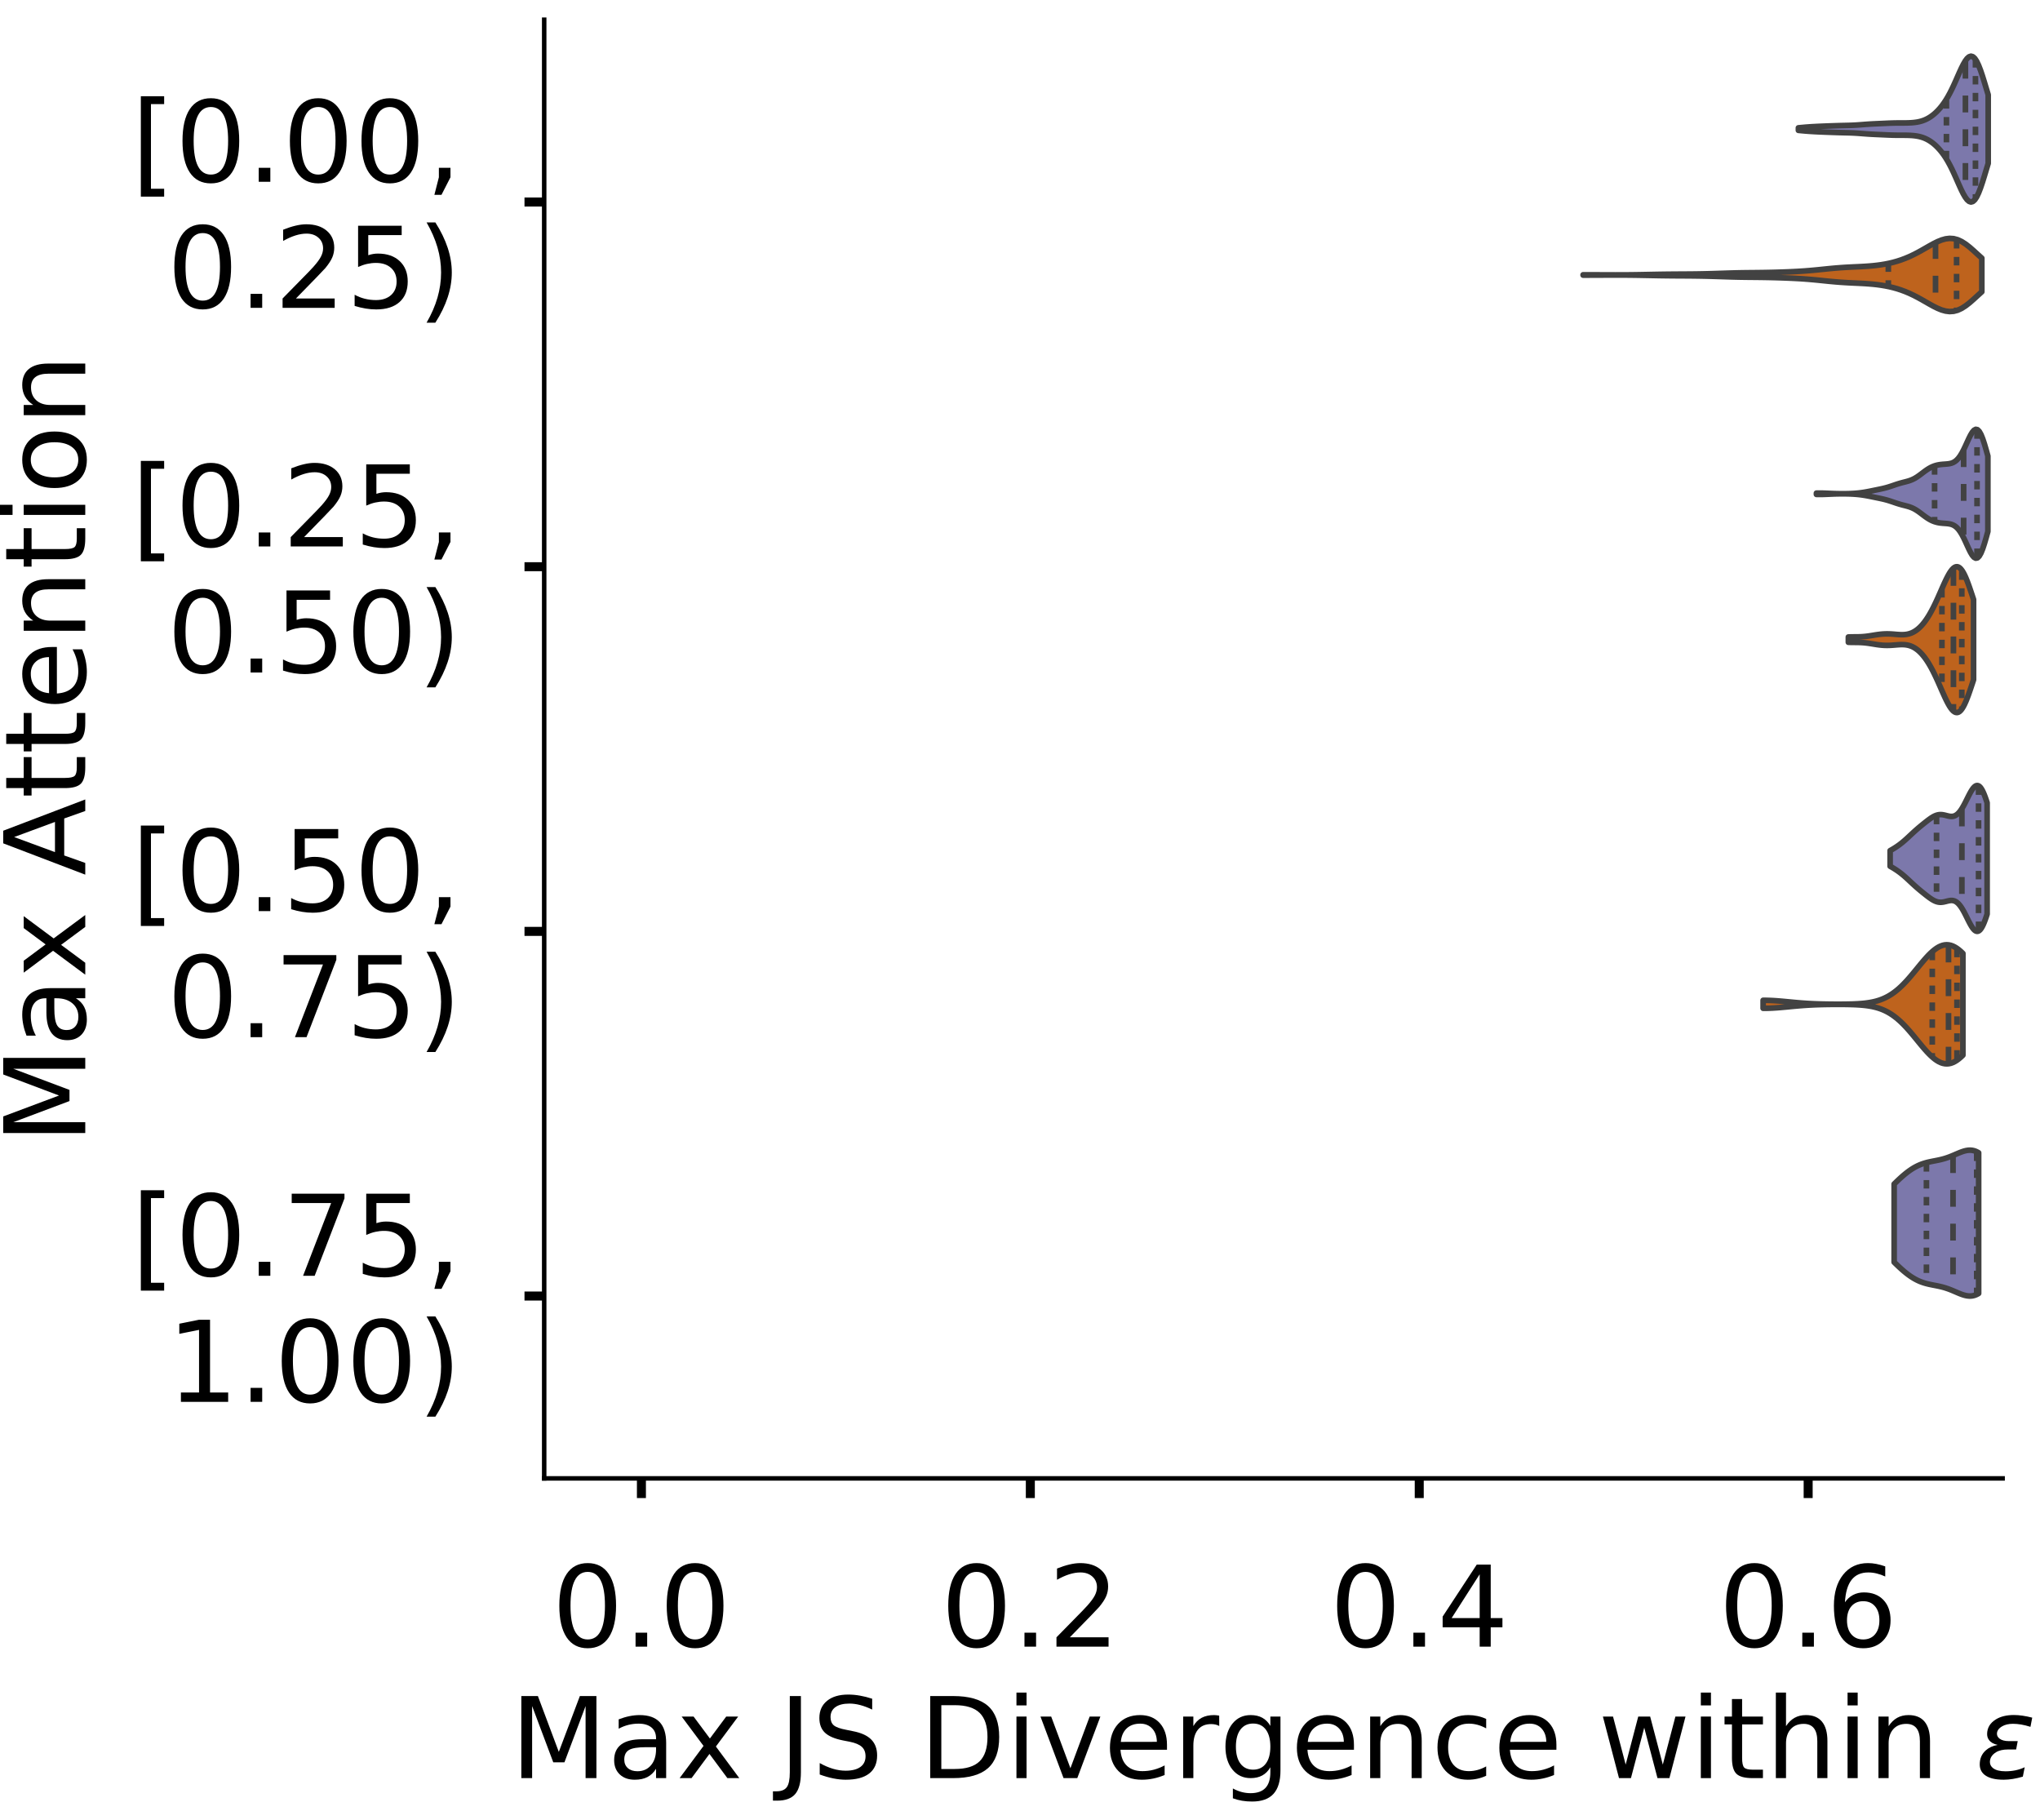 <?xml version="1.0" encoding="utf-8" standalone="no"?>
<!DOCTYPE svg PUBLIC "-//W3C//DTD SVG 1.1//EN"
  "http://www.w3.org/Graphics/SVG/1.1/DTD/svg11.dtd">
<!-- Created with matplotlib (https://matplotlib.org/) -->
<svg height="323.353pt" version="1.1" viewBox="0 0 362.497 323.353" width="362.497pt" xmlns="http://www.w3.org/2000/svg" xmlns:xlink="http://www.w3.org/1999/xlink">
 <defs>
  <style type="text/css">
*{stroke-linecap:butt;stroke-linejoin:round;}
  </style>
 </defs>
 <g id="figure_1">
  <g id="patch_1">
   <path d="M 0 323.353 
L 362.497 323.353 
L 362.497 -0 
L 0 -0 
z
" style="fill:#ffffff;"/>
  </g>
  <g id="axes_1">
   <g id="patch_2">
    <path d="M -273.813 262.653 
L -14.66 262.653 
L -14.66 3.5 
L -273.813 3.5 
z
" style="fill:#ffffff;"/>
   </g>
   <g id="patch_3">
    <path clip-path="url(#pdb8c72a988)" d="M -262.034 262.653 
L -256.144 262.653 
L -256.144 262.653 
L -262.034 262.653 
z
" style="fill:#7570b3;opacity:0.6;stroke:#000000;stroke-linejoin:miter;stroke-width:0.5;"/>
   </g>
   <g id="patch_4">
    <path clip-path="url(#pdb8c72a988)" d="M -256.144 262.653 
L -250.254 262.653 
L -250.254 262.653 
L -256.144 262.653 
z
" style="fill:#7570b3;opacity:0.6;stroke:#000000;stroke-linejoin:miter;stroke-width:0.5;"/>
   </g>
   <g id="patch_5">
    <path clip-path="url(#pdb8c72a988)" d="M -250.254 262.653 
L -244.364 262.653 
L -244.364 262.653 
L -250.254 262.653 
z
" style="fill:#7570b3;opacity:0.6;stroke:#000000;stroke-linejoin:miter;stroke-width:0.5;"/>
   </g>
   <g id="patch_6">
    <path clip-path="url(#pdb8c72a988)" d="M -244.364 262.653 
L -238.474 262.653 
L -238.474 262.653 
L -244.364 262.653 
z
" style="fill:#7570b3;opacity:0.6;stroke:#000000;stroke-linejoin:miter;stroke-width:0.5;"/>
   </g>
   <g id="patch_7">
    <path clip-path="url(#pdb8c72a988)" d="M -238.474 262.653 
L -232.584 262.653 
L -232.584 262.653 
L -238.474 262.653 
z
" style="fill:#7570b3;opacity:0.6;stroke:#000000;stroke-linejoin:miter;stroke-width:0.5;"/>
   </g>
   <g id="patch_8">
    <path clip-path="url(#pdb8c72a988)" d="M -232.584 262.653 
L -226.695 262.653 
L -226.695 262.653 
L -232.584 262.653 
z
" style="fill:#7570b3;opacity:0.6;stroke:#000000;stroke-linejoin:miter;stroke-width:0.5;"/>
   </g>
   <g id="patch_9">
    <path clip-path="url(#pdb8c72a988)" d="M -226.695 262.653 
L -220.805 262.653 
L -220.805 262.653 
L -226.695 262.653 
z
" style="fill:#7570b3;opacity:0.6;stroke:#000000;stroke-linejoin:miter;stroke-width:0.5;"/>
   </g>
   <g id="patch_10">
    <path clip-path="url(#pdb8c72a988)" d="M -220.805 262.653 
L -214.915 262.653 
L -214.915 262.653 
L -220.805 262.653 
z
" style="fill:#7570b3;opacity:0.6;stroke:#000000;stroke-linejoin:miter;stroke-width:0.5;"/>
   </g>
   <g id="patch_11">
    <path clip-path="url(#pdb8c72a988)" d="M -214.915 262.653 
L -209.025 262.653 
L -209.025 262.653 
L -214.915 262.653 
z
" style="fill:#7570b3;opacity:0.6;stroke:#000000;stroke-linejoin:miter;stroke-width:0.5;"/>
   </g>
   <g id="patch_12">
    <path clip-path="url(#pdb8c72a988)" d="M -209.025 262.653 
L -203.135 262.653 
L -203.135 262.653 
L -209.025 262.653 
z
" style="fill:#7570b3;opacity:0.6;stroke:#000000;stroke-linejoin:miter;stroke-width:0.5;"/>
   </g>
   <g id="patch_13">
    <path clip-path="url(#pdb8c72a988)" d="M -203.135 262.653 
L -197.245 262.653 
L -197.245 262.653 
L -203.135 262.653 
z
" style="fill:#7570b3;opacity:0.6;stroke:#000000;stroke-linejoin:miter;stroke-width:0.5;"/>
   </g>
   <g id="patch_14">
    <path clip-path="url(#pdb8c72a988)" d="M -197.245 262.653 
L -191.355 262.653 
L -191.355 262.653 
L -197.245 262.653 
z
" style="fill:#7570b3;opacity:0.6;stroke:#000000;stroke-linejoin:miter;stroke-width:0.5;"/>
   </g>
   <g id="patch_15">
    <path clip-path="url(#pdb8c72a988)" d="M -191.355 262.653 
L -185.466 262.653 
L -185.466 262.653 
L -191.355 262.653 
z
" style="fill:#7570b3;opacity:0.6;stroke:#000000;stroke-linejoin:miter;stroke-width:0.5;"/>
   </g>
   <g id="patch_16">
    <path clip-path="url(#pdb8c72a988)" d="M -185.466 262.653 
L -179.576 262.653 
L -179.576 262.653 
L -185.466 262.653 
z
" style="fill:#7570b3;opacity:0.6;stroke:#000000;stroke-linejoin:miter;stroke-width:0.5;"/>
   </g>
   <g id="patch_17">
    <path clip-path="url(#pdb8c72a988)" d="M -179.576 262.653 
L -173.686 262.653 
L -173.686 262.653 
L -179.576 262.653 
z
" style="fill:#7570b3;opacity:0.6;stroke:#000000;stroke-linejoin:miter;stroke-width:0.5;"/>
   </g>
   <g id="patch_18">
    <path clip-path="url(#pdb8c72a988)" d="M -173.686 262.653 
L -167.796 262.653 
L -167.796 262.653 
L -173.686 262.653 
z
" style="fill:#7570b3;opacity:0.6;stroke:#000000;stroke-linejoin:miter;stroke-width:0.5;"/>
   </g>
   <g id="patch_19">
    <path clip-path="url(#pdb8c72a988)" d="M -167.796 262.653 
L -161.906 262.653 
L -161.906 262.653 
L -167.796 262.653 
z
" style="fill:#7570b3;opacity:0.6;stroke:#000000;stroke-linejoin:miter;stroke-width:0.5;"/>
   </g>
   <g id="patch_20">
    <path clip-path="url(#pdb8c72a988)" d="M -161.906 262.653 
L -156.016 262.653 
L -156.016 262.653 
L -161.906 262.653 
z
" style="fill:#7570b3;opacity:0.6;stroke:#000000;stroke-linejoin:miter;stroke-width:0.5;"/>
   </g>
   <g id="patch_21">
    <path clip-path="url(#pdb8c72a988)" d="M -156.016 262.653 
L -150.127 262.653 
L -150.127 262.653 
L -156.016 262.653 
z
" style="fill:#7570b3;opacity:0.6;stroke:#000000;stroke-linejoin:miter;stroke-width:0.5;"/>
   </g>
   <g id="patch_22">
    <path clip-path="url(#pdb8c72a988)" d="M -150.127 262.653 
L -144.237 262.653 
L -144.237 262.653 
L -150.127 262.653 
z
" style="fill:#7570b3;opacity:0.6;stroke:#000000;stroke-linejoin:miter;stroke-width:0.5;"/>
   </g>
   <g id="patch_23">
    <path clip-path="url(#pdb8c72a988)" d="M -144.237 262.653 
L -138.347 262.653 
L -138.347 262.653 
L -144.237 262.653 
z
" style="fill:#7570b3;opacity:0.6;stroke:#000000;stroke-linejoin:miter;stroke-width:0.5;"/>
   </g>
   <g id="patch_24">
    <path clip-path="url(#pdb8c72a988)" d="M -138.347 262.653 
L -132.457 262.653 
L -132.457 262.653 
L -138.347 262.653 
z
" style="fill:#7570b3;opacity:0.6;stroke:#000000;stroke-linejoin:miter;stroke-width:0.5;"/>
   </g>
   <g id="patch_25">
    <path clip-path="url(#pdb8c72a988)" d="M -132.457 262.653 
L -126.567 262.653 
L -126.567 262.653 
L -132.457 262.653 
z
" style="fill:#7570b3;opacity:0.6;stroke:#000000;stroke-linejoin:miter;stroke-width:0.5;"/>
   </g>
   <g id="patch_26">
    <path clip-path="url(#pdb8c72a988)" d="M -126.567 262.653 
L -120.677 262.653 
L -120.677 262.653 
L -126.567 262.653 
z
" style="fill:#7570b3;opacity:0.6;stroke:#000000;stroke-linejoin:miter;stroke-width:0.5;"/>
   </g>
   <g id="patch_27">
    <path clip-path="url(#pdb8c72a988)" d="M -120.677 262.653 
L -114.787 262.653 
L -114.787 262.653 
L -120.677 262.653 
z
" style="fill:#7570b3;opacity:0.6;stroke:#000000;stroke-linejoin:miter;stroke-width:0.5;"/>
   </g>
   <g id="patch_28">
    <path clip-path="url(#pdb8c72a988)" d="M -114.787 262.653 
L -108.898 262.653 
L -108.898 262.653 
L -114.787 262.653 
z
" style="fill:#7570b3;opacity:0.6;stroke:#000000;stroke-linejoin:miter;stroke-width:0.5;"/>
   </g>
   <g id="patch_29">
    <path clip-path="url(#pdb8c72a988)" d="M -108.898 262.653 
L -103.008 262.653 
L -103.008 262.653 
L -108.898 262.653 
z
" style="fill:#7570b3;opacity:0.6;stroke:#000000;stroke-linejoin:miter;stroke-width:0.5;"/>
   </g>
   <g id="patch_30">
    <path clip-path="url(#pdb8c72a988)" d="M -103.008 262.653 
L -97.118 262.653 
L -97.118 262.653 
L -103.008 262.653 
z
" style="fill:#7570b3;opacity:0.6;stroke:#000000;stroke-linejoin:miter;stroke-width:0.5;"/>
   </g>
   <g id="patch_31">
    <path clip-path="url(#pdb8c72a988)" d="M -97.118 262.653 
L -91.228 262.653 
L -91.228 262.653 
L -97.118 262.653 
z
" style="fill:#7570b3;opacity:0.6;stroke:#000000;stroke-linejoin:miter;stroke-width:0.5;"/>
   </g>
   <g id="patch_32">
    <path clip-path="url(#pdb8c72a988)" d="M -91.228 262.653 
L -85.338 262.653 
L -85.338 262.653 
L -91.228 262.653 
z
" style="fill:#7570b3;opacity:0.6;stroke:#000000;stroke-linejoin:miter;stroke-width:0.5;"/>
   </g>
   <g id="patch_33">
    <path clip-path="url(#pdb8c72a988)" d="M -85.338 262.653 
L -79.448 262.653 
L -79.448 262.653 
L -85.338 262.653 
z
" style="fill:#7570b3;opacity:0.6;stroke:#000000;stroke-linejoin:miter;stroke-width:0.5;"/>
   </g>
   <g id="patch_34">
    <path clip-path="url(#pdb8c72a988)" d="M -79.448 262.653 
L -73.558 262.653 
L -73.558 262.653 
L -79.448 262.653 
z
" style="fill:#7570b3;opacity:0.6;stroke:#000000;stroke-linejoin:miter;stroke-width:0.5;"/>
   </g>
   <g id="patch_35">
    <path clip-path="url(#pdb8c72a988)" d="M -73.558 262.653 
L -67.669 262.653 
L -67.669 262.653 
L -73.558 262.653 
z
" style="fill:#7570b3;opacity:0.6;stroke:#000000;stroke-linejoin:miter;stroke-width:0.5;"/>
   </g>
   <g id="patch_36">
    <path clip-path="url(#pdb8c72a988)" d="M -67.669 262.653 
L -61.779 262.653 
L -61.779 262.653 
L -67.669 262.653 
z
" style="fill:#7570b3;opacity:0.6;stroke:#000000;stroke-linejoin:miter;stroke-width:0.5;"/>
   </g>
   <g id="patch_37">
    <path clip-path="url(#pdb8c72a988)" d="M -61.779 262.653 
L -55.889 262.653 
L -55.889 254.031 
L -61.779 254.031 
z
" style="fill:#7570b3;opacity:0.6;stroke:#000000;stroke-linejoin:miter;stroke-width:0.5;"/>
   </g>
   <g id="patch_38">
    <path clip-path="url(#pdb8c72a988)" d="M -55.889 262.653 
L -49.999 262.653 
L -49.999 252.307 
L -55.889 252.307 
z
" style="fill:#7570b3;opacity:0.6;stroke:#000000;stroke-linejoin:miter;stroke-width:0.5;"/>
   </g>
   <g id="patch_39">
    <path clip-path="url(#pdb8c72a988)" d="M -49.999 262.653 
L -44.109 262.653 
L -44.109 235.924 
L -49.999 235.924 
z
" style="fill:#7570b3;opacity:0.6;stroke:#000000;stroke-linejoin:miter;stroke-width:0.5;"/>
   </g>
   <g id="patch_40">
    <path clip-path="url(#pdb8c72a988)" d="M -44.109 262.653 
L -38.219 262.653 
L -38.219 204.453 
L -44.109 204.453 
z
" style="fill:#7570b3;opacity:0.6;stroke:#000000;stroke-linejoin:miter;stroke-width:0.5;"/>
   </g>
   <g id="patch_41">
    <path clip-path="url(#pdb8c72a988)" d="M -38.219 262.653 
L -32.33 262.653 
L -32.33 89.777 
L -38.219 89.777 
z
" style="fill:#7570b3;opacity:0.6;stroke:#000000;stroke-linejoin:miter;stroke-width:0.5;"/>
   </g>
   <g id="patch_42">
    <path clip-path="url(#pdb8c72a988)" d="M -32.33 262.653 
L -26.44 262.653 
L -26.44 45.803 
L -32.33 45.803 
z
" style="fill:#7570b3;opacity:0.6;stroke:#000000;stroke-linejoin:miter;stroke-width:0.5;"/>
   </g>
   <g id="patch_43">
    <path clip-path="url(#pdb8c72a988)" d="M -262.034 262.653 
L -256.144 262.653 
L -256.144 262.653 
L -262.034 262.653 
z
" style="fill:#d95f02;opacity:0.6;stroke:#000000;stroke-linejoin:miter;stroke-width:0.5;"/>
   </g>
   <g id="patch_44">
    <path clip-path="url(#pdb8c72a988)" d="M -256.144 262.653 
L -250.254 262.653 
L -250.254 262.653 
L -256.144 262.653 
z
" style="fill:#d95f02;opacity:0.6;stroke:#000000;stroke-linejoin:miter;stroke-width:0.5;"/>
   </g>
   <g id="patch_45">
    <path clip-path="url(#pdb8c72a988)" d="M -250.254 262.653 
L -244.364 262.653 
L -244.364 262.653 
L -250.254 262.653 
z
" style="fill:#d95f02;opacity:0.6;stroke:#000000;stroke-linejoin:miter;stroke-width:0.5;"/>
   </g>
   <g id="patch_46">
    <path clip-path="url(#pdb8c72a988)" d="M -244.364 262.653 
L -238.474 262.653 
L -238.474 262.653 
L -244.364 262.653 
z
" style="fill:#d95f02;opacity:0.6;stroke:#000000;stroke-linejoin:miter;stroke-width:0.5;"/>
   </g>
   <g id="patch_47">
    <path clip-path="url(#pdb8c72a988)" d="M -238.474 262.653 
L -232.584 262.653 
L -232.584 262.653 
L -238.474 262.653 
z
" style="fill:#d95f02;opacity:0.6;stroke:#000000;stroke-linejoin:miter;stroke-width:0.5;"/>
   </g>
   <g id="patch_48">
    <path clip-path="url(#pdb8c72a988)" d="M -232.584 262.653 
L -226.695 262.653 
L -226.695 262.653 
L -232.584 262.653 
z
" style="fill:#d95f02;opacity:0.6;stroke:#000000;stroke-linejoin:miter;stroke-width:0.5;"/>
   </g>
   <g id="patch_49">
    <path clip-path="url(#pdb8c72a988)" d="M -226.695 262.653 
L -220.805 262.653 
L -220.805 262.653 
L -226.695 262.653 
z
" style="fill:#d95f02;opacity:0.6;stroke:#000000;stroke-linejoin:miter;stroke-width:0.5;"/>
   </g>
   <g id="patch_50">
    <path clip-path="url(#pdb8c72a988)" d="M -220.805 262.653 
L -214.915 262.653 
L -214.915 262.653 
L -220.805 262.653 
z
" style="fill:#d95f02;opacity:0.6;stroke:#000000;stroke-linejoin:miter;stroke-width:0.5;"/>
   </g>
   <g id="patch_51">
    <path clip-path="url(#pdb8c72a988)" d="M -214.915 262.653 
L -209.025 262.653 
L -209.025 262.653 
L -214.915 262.653 
z
" style="fill:#d95f02;opacity:0.6;stroke:#000000;stroke-linejoin:miter;stroke-width:0.5;"/>
   </g>
   <g id="patch_52">
    <path clip-path="url(#pdb8c72a988)" d="M -209.025 262.653 
L -203.135 262.653 
L -203.135 262.653 
L -209.025 262.653 
z
" style="fill:#d95f02;opacity:0.6;stroke:#000000;stroke-linejoin:miter;stroke-width:0.5;"/>
   </g>
   <g id="patch_53">
    <path clip-path="url(#pdb8c72a988)" d="M -203.135 262.653 
L -197.245 262.653 
L -197.245 262.653 
L -203.135 262.653 
z
" style="fill:#d95f02;opacity:0.6;stroke:#000000;stroke-linejoin:miter;stroke-width:0.5;"/>
   </g>
   <g id="patch_54">
    <path clip-path="url(#pdb8c72a988)" d="M -197.245 262.653 
L -191.355 262.653 
L -191.355 262.653 
L -197.245 262.653 
z
" style="fill:#d95f02;opacity:0.6;stroke:#000000;stroke-linejoin:miter;stroke-width:0.5;"/>
   </g>
   <g id="patch_55">
    <path clip-path="url(#pdb8c72a988)" d="M -191.355 262.653 
L -185.466 262.653 
L -185.466 262.653 
L -191.355 262.653 
z
" style="fill:#d95f02;opacity:0.6;stroke:#000000;stroke-linejoin:miter;stroke-width:0.5;"/>
   </g>
   <g id="patch_56">
    <path clip-path="url(#pdb8c72a988)" d="M -185.466 262.653 
L -179.576 262.653 
L -179.576 262.653 
L -185.466 262.653 
z
" style="fill:#d95f02;opacity:0.6;stroke:#000000;stroke-linejoin:miter;stroke-width:0.5;"/>
   </g>
   <g id="patch_57">
    <path clip-path="url(#pdb8c72a988)" d="M -179.576 262.653 
L -173.686 262.653 
L -173.686 262.653 
L -179.576 262.653 
z
" style="fill:#d95f02;opacity:0.6;stroke:#000000;stroke-linejoin:miter;stroke-width:0.5;"/>
   </g>
   <g id="patch_58">
    <path clip-path="url(#pdb8c72a988)" d="M -173.686 262.653 
L -167.796 262.653 
L -167.796 262.653 
L -173.686 262.653 
z
" style="fill:#d95f02;opacity:0.6;stroke:#000000;stroke-linejoin:miter;stroke-width:0.5;"/>
   </g>
   <g id="patch_59">
    <path clip-path="url(#pdb8c72a988)" d="M -167.796 262.653 
L -161.906 262.653 
L -161.906 262.653 
L -167.796 262.653 
z
" style="fill:#d95f02;opacity:0.6;stroke:#000000;stroke-linejoin:miter;stroke-width:0.5;"/>
   </g>
   <g id="patch_60">
    <path clip-path="url(#pdb8c72a988)" d="M -161.906 262.653 
L -156.016 262.653 
L -156.016 262.653 
L -161.906 262.653 
z
" style="fill:#d95f02;opacity:0.6;stroke:#000000;stroke-linejoin:miter;stroke-width:0.5;"/>
   </g>
   <g id="patch_61">
    <path clip-path="url(#pdb8c72a988)" d="M -156.016 262.653 
L -150.127 262.653 
L -150.127 262.653 
L -156.016 262.653 
z
" style="fill:#d95f02;opacity:0.6;stroke:#000000;stroke-linejoin:miter;stroke-width:0.5;"/>
   </g>
   <g id="patch_62">
    <path clip-path="url(#pdb8c72a988)" d="M -150.127 262.653 
L -144.237 262.653 
L -144.237 262.653 
L -150.127 262.653 
z
" style="fill:#d95f02;opacity:0.6;stroke:#000000;stroke-linejoin:miter;stroke-width:0.5;"/>
   </g>
   <g id="patch_63">
    <path clip-path="url(#pdb8c72a988)" d="M -144.237 262.653 
L -138.347 262.653 
L -138.347 262.653 
L -144.237 262.653 
z
" style="fill:#d95f02;opacity:0.6;stroke:#000000;stroke-linejoin:miter;stroke-width:0.5;"/>
   </g>
   <g id="patch_64">
    <path clip-path="url(#pdb8c72a988)" d="M -138.347 262.653 
L -132.457 262.653 
L -132.457 262.653 
L -138.347 262.653 
z
" style="fill:#d95f02;opacity:0.6;stroke:#000000;stroke-linejoin:miter;stroke-width:0.5;"/>
   </g>
   <g id="patch_65">
    <path clip-path="url(#pdb8c72a988)" d="M -132.457 262.653 
L -126.567 262.653 
L -126.567 262.653 
L -132.457 262.653 
z
" style="fill:#d95f02;opacity:0.6;stroke:#000000;stroke-linejoin:miter;stroke-width:0.5;"/>
   </g>
   <g id="patch_66">
    <path clip-path="url(#pdb8c72a988)" d="M -126.567 262.653 
L -120.677 262.653 
L -120.677 262.653 
L -126.567 262.653 
z
" style="fill:#d95f02;opacity:0.6;stroke:#000000;stroke-linejoin:miter;stroke-width:0.5;"/>
   </g>
   <g id="patch_67">
    <path clip-path="url(#pdb8c72a988)" d="M -120.677 262.653 
L -114.787 262.653 
L -114.787 262.653 
L -120.677 262.653 
z
" style="fill:#d95f02;opacity:0.6;stroke:#000000;stroke-linejoin:miter;stroke-width:0.5;"/>
   </g>
   <g id="patch_68">
    <path clip-path="url(#pdb8c72a988)" d="M -114.787 262.653 
L -108.898 262.653 
L -108.898 262.653 
L -114.787 262.653 
z
" style="fill:#d95f02;opacity:0.6;stroke:#000000;stroke-linejoin:miter;stroke-width:0.5;"/>
   </g>
   <g id="patch_69">
    <path clip-path="url(#pdb8c72a988)" d="M -108.898 262.653 
L -103.008 262.653 
L -103.008 262.653 
L -108.898 262.653 
z
" style="fill:#d95f02;opacity:0.6;stroke:#000000;stroke-linejoin:miter;stroke-width:0.5;"/>
   </g>
   <g id="patch_70">
    <path clip-path="url(#pdb8c72a988)" d="M -103.008 262.653 
L -97.118 262.653 
L -97.118 261.603 
L -103.008 261.603 
z
" style="fill:#d95f02;opacity:0.6;stroke:#000000;stroke-linejoin:miter;stroke-width:0.5;"/>
   </g>
   <g id="patch_71">
    <path clip-path="url(#pdb8c72a988)" d="M -97.118 262.653 
L -91.228 262.653 
L -91.228 262.653 
L -97.118 262.653 
z
" style="fill:#d95f02;opacity:0.6;stroke:#000000;stroke-linejoin:miter;stroke-width:0.5;"/>
   </g>
   <g id="patch_72">
    <path clip-path="url(#pdb8c72a988)" d="M -91.228 262.653 
L -85.338 262.653 
L -85.338 260.553 
L -91.228 260.553 
z
" style="fill:#d95f02;opacity:0.6;stroke:#000000;stroke-linejoin:miter;stroke-width:0.5;"/>
   </g>
   <g id="patch_73">
    <path clip-path="url(#pdb8c72a988)" d="M -85.338 262.653 
L -79.448 262.653 
L -79.448 260.553 
L -85.338 260.553 
z
" style="fill:#d95f02;opacity:0.6;stroke:#000000;stroke-linejoin:miter;stroke-width:0.5;"/>
   </g>
   <g id="patch_74">
    <path clip-path="url(#pdb8c72a988)" d="M -79.448 262.653 
L -73.558 262.653 
L -73.558 257.402 
L -79.448 257.402 
z
" style="fill:#d95f02;opacity:0.6;stroke:#000000;stroke-linejoin:miter;stroke-width:0.5;"/>
   </g>
   <g id="patch_75">
    <path clip-path="url(#pdb8c72a988)" d="M -73.558 262.653 
L -67.669 262.653 
L -67.669 252.151 
L -73.558 252.151 
z
" style="fill:#d95f02;opacity:0.6;stroke:#000000;stroke-linejoin:miter;stroke-width:0.5;"/>
   </g>
   <g id="patch_76">
    <path clip-path="url(#pdb8c72a988)" d="M -67.669 262.653 
L -61.779 262.653 
L -61.779 251.1 
L -67.669 251.1 
z
" style="fill:#d95f02;opacity:0.6;stroke:#000000;stroke-linejoin:miter;stroke-width:0.5;"/>
   </g>
   <g id="patch_77">
    <path clip-path="url(#pdb8c72a988)" d="M -61.779 262.653 
L -55.889 262.653 
L -55.889 244.799 
L -61.779 244.799 
z
" style="fill:#d95f02;opacity:0.6;stroke:#000000;stroke-linejoin:miter;stroke-width:0.5;"/>
   </g>
   <g id="patch_78">
    <path clip-path="url(#pdb8c72a988)" d="M -55.889 262.653 
L -49.999 262.653 
L -49.999 230.095 
L -55.889 230.095 
z
" style="fill:#d95f02;opacity:0.6;stroke:#000000;stroke-linejoin:miter;stroke-width:0.5;"/>
   </g>
   <g id="patch_79">
    <path clip-path="url(#pdb8c72a988)" d="M -49.999 262.653 
L -44.109 262.653 
L -44.109 216.442 
L -49.999 216.442 
z
" style="fill:#d95f02;opacity:0.6;stroke:#000000;stroke-linejoin:miter;stroke-width:0.5;"/>
   </g>
   <g id="patch_80">
    <path clip-path="url(#pdb8c72a988)" d="M -44.109 262.653 
L -38.219 262.653 
L -38.219 171.28 
L -44.109 171.28 
z
" style="fill:#d95f02;opacity:0.6;stroke:#000000;stroke-linejoin:miter;stroke-width:0.5;"/>
   </g>
   <g id="patch_81">
    <path clip-path="url(#pdb8c72a988)" d="M -38.219 262.653 
L -32.33 262.653 
L -32.33 15.841 
L -38.219 15.841 
z
" style="fill:#d95f02;opacity:0.6;stroke:#000000;stroke-linejoin:miter;stroke-width:0.5;"/>
   </g>
   <g id="patch_82">
    <path clip-path="url(#pdb8c72a988)" d="M -32.33 262.653 
L -26.44 262.653 
L -26.44 236.397 
L -32.33 236.397 
z
" style="fill:#d95f02;opacity:0.6;stroke:#000000;stroke-linejoin:miter;stroke-width:0.5;"/>
   </g>
   <g id="matplotlib.axis_1">
    <g id="xtick_1">
     <g id="line2d_1">
      <defs>
       <path d="M 0 0 
L 0 3.5 
" id="m1ed0c4f5ae" style="stroke:#000000;stroke-width:1.6;"/>
      </defs>
      <g/>
     </g>
     <g id="text_1">
      <!-- 0.0 -->
      <defs>
       <path d="M 31.781 66.406 
Q 24.172 66.406 20.328 58.906 
Q 16.5 51.422 16.5 36.375 
Q 16.5 21.391 20.328 13.891 
Q 24.172 6.391 31.781 6.391 
Q 39.453 6.391 43.281 13.891 
Q 47.125 21.391 47.125 36.375 
Q 47.125 51.422 43.281 58.906 
Q 39.453 66.406 31.781 66.406 
z
M 31.781 74.219 
Q 44.047 74.219 50.516 64.516 
Q 56.984 54.828 56.984 36.375 
Q 56.984 17.969 50.516 8.266 
Q 44.047 -1.422 31.781 -1.422 
Q 19.531 -1.422 13.062 8.266 
Q 6.594 17.969 6.594 36.375 
Q 6.594 54.828 13.062 64.516 
Q 19.531 74.219 31.781 74.219 
z
" id="DejaVuSans-48"/>
       <path d="M 10.688 12.406 
L 21 12.406 
L 21 0 
L 10.688 0 
z
" id="DejaVuSans-46"/>
      </defs>
      <g transform="translate(-277.937 292.55)scale(0.2 -0.2)">
       <use xlink:href="#DejaVuSans-48"/>
       <use x="63.623" xlink:href="#DejaVuSans-46"/>
       <use x="95.41" xlink:href="#DejaVuSans-48"/>
      </g>
     </g>
    </g>
    <g id="xtick_2">
     <g id="line2d_2">
      <g/>
     </g>
     <g id="text_2">
      <!-- 0.2 -->
      <defs>
       <path d="M 19.188 8.297 
L 53.609 8.297 
L 53.609 0 
L 7.328 0 
L 7.328 8.297 
Q 12.938 14.109 22.625 23.891 
Q 32.328 33.688 34.812 36.531 
Q 39.547 41.844 41.422 45.531 
Q 43.312 49.219 43.312 52.781 
Q 43.312 58.594 39.234 62.25 
Q 35.156 65.922 28.609 65.922 
Q 23.969 65.922 18.812 64.312 
Q 13.672 62.703 7.812 59.422 
L 7.812 69.391 
Q 13.766 71.781 18.938 73 
Q 24.125 74.219 28.422 74.219 
Q 39.75 74.219 46.484 68.547 
Q 53.219 62.891 53.219 53.422 
Q 53.219 48.922 51.531 44.891 
Q 49.859 40.875 45.406 35.406 
Q 44.188 33.984 37.641 27.219 
Q 31.109 20.453 19.188 8.297 
z
" id="DejaVuSans-50"/>
      </defs>
      <g transform="translate(-210.624 292.55)scale(0.2 -0.2)">
       <use xlink:href="#DejaVuSans-48"/>
       <use x="63.623" xlink:href="#DejaVuSans-46"/>
       <use x="95.41" xlink:href="#DejaVuSans-50"/>
      </g>
     </g>
    </g>
    <g id="xtick_3">
     <g id="line2d_3">
      <g/>
     </g>
     <g id="text_3">
      <!-- 0.4 -->
      <defs>
       <path d="M 37.797 64.312 
L 12.891 25.391 
L 37.797 25.391 
z
M 35.203 72.906 
L 47.609 72.906 
L 47.609 25.391 
L 58.016 25.391 
L 58.016 17.188 
L 47.609 17.188 
L 47.609 0 
L 37.797 0 
L 37.797 17.188 
L 4.891 17.188 
L 4.891 26.703 
z
" id="DejaVuSans-52"/>
      </defs>
      <g transform="translate(-143.312 292.55)scale(0.2 -0.2)">
       <use xlink:href="#DejaVuSans-48"/>
       <use x="63.623" xlink:href="#DejaVuSans-46"/>
       <use x="95.41" xlink:href="#DejaVuSans-52"/>
      </g>
     </g>
    </g>
    <g id="xtick_4">
     <g id="line2d_4">
      <g/>
     </g>
     <g id="text_4">
      <!-- 0.6 -->
      <defs>
       <path d="M 33.016 40.375 
Q 26.375 40.375 22.484 35.828 
Q 18.609 31.297 18.609 23.391 
Q 18.609 15.531 22.484 10.953 
Q 26.375 6.391 33.016 6.391 
Q 39.656 6.391 43.531 10.953 
Q 47.406 15.531 47.406 23.391 
Q 47.406 31.297 43.531 35.828 
Q 39.656 40.375 33.016 40.375 
z
M 52.594 71.297 
L 52.594 62.312 
Q 48.875 64.062 45.094 64.984 
Q 41.312 65.922 37.594 65.922 
Q 27.828 65.922 22.672 59.328 
Q 17.531 52.734 16.797 39.406 
Q 19.672 43.656 24.016 45.922 
Q 28.375 48.188 33.594 48.188 
Q 44.578 48.188 50.953 41.516 
Q 57.328 34.859 57.328 23.391 
Q 57.328 12.156 50.688 5.359 
Q 44.047 -1.422 33.016 -1.422 
Q 20.359 -1.422 13.672 8.266 
Q 6.984 17.969 6.984 36.375 
Q 6.984 53.656 15.188 63.938 
Q 23.391 74.219 37.203 74.219 
Q 40.922 74.219 44.703 73.484 
Q 48.484 72.75 52.594 71.297 
z
" id="DejaVuSans-54"/>
      </defs>
      <g transform="translate(-75.999 292.55)scale(0.2 -0.2)">
       <use xlink:href="#DejaVuSans-48"/>
       <use x="63.623" xlink:href="#DejaVuSans-46"/>
       <use x="95.41" xlink:href="#DejaVuSans-54"/>
      </g>
     </g>
    </g>
    <g id="text_5">
     <!--   -->
     <defs>
      <path id="DejaVuSans-32"/>
     </defs>
     <g transform="translate(-147.415 315.906)scale(0.2 -0.2)">
      <use xlink:href="#DejaVuSans-32"/>
     </g>
    </g>
   </g>
   <g id="matplotlib.axis_2">
    <g id="ytick_1">
     <g id="line2d_5">
      <defs>
       <path d="M 0 0 
L -3.5 0 
" id="m31f8681c8d" style="stroke:#000000;stroke-width:1.6;"/>
      </defs>
      <g/>
     </g>
     <g id="text_6">
      <!-- 0.0 -->
      <g transform="translate(-320.32 270.252)scale(0.2 -0.2)">
       <use xlink:href="#DejaVuSans-48"/>
       <use x="63.623" xlink:href="#DejaVuSans-46"/>
       <use x="95.41" xlink:href="#DejaVuSans-48"/>
      </g>
     </g>
    </g>
    <g id="ytick_2">
     <g id="line2d_6">
      <g/>
     </g>
     <g id="text_7">
      <!-- 0.1 -->
      <defs>
       <path d="M 12.406 8.297 
L 28.516 8.297 
L 28.516 63.922 
L 10.984 60.406 
L 10.984 69.391 
L 28.422 72.906 
L 38.281 72.906 
L 38.281 8.297 
L 54.391 8.297 
L 54.391 0 
L 12.406 0 
z
" id="DejaVuSans-49"/>
      </defs>
      <g transform="translate(-320.32 220.889)scale(0.2 -0.2)">
       <use xlink:href="#DejaVuSans-48"/>
       <use x="63.623" xlink:href="#DejaVuSans-46"/>
       <use x="95.41" xlink:href="#DejaVuSans-49"/>
      </g>
     </g>
    </g>
    <g id="ytick_3">
     <g id="line2d_7">
      <g/>
     </g>
     <g id="text_8">
      <!-- 0.2 -->
      <g transform="translate(-320.32 171.527)scale(0.2 -0.2)">
       <use xlink:href="#DejaVuSans-48"/>
       <use x="63.623" xlink:href="#DejaVuSans-46"/>
       <use x="95.41" xlink:href="#DejaVuSans-50"/>
      </g>
     </g>
    </g>
    <g id="ytick_4">
     <g id="line2d_8">
      <g/>
     </g>
     <g id="text_9">
      <!-- 0.3 -->
      <defs>
       <path d="M 40.578 39.312 
Q 47.656 37.797 51.625 33 
Q 55.609 28.219 55.609 21.188 
Q 55.609 10.406 48.188 4.484 
Q 40.766 -1.422 27.094 -1.422 
Q 22.516 -1.422 17.656 -0.516 
Q 12.797 0.391 7.625 2.203 
L 7.625 11.719 
Q 11.719 9.328 16.594 8.109 
Q 21.484 6.891 26.812 6.891 
Q 36.078 6.891 40.938 10.547 
Q 45.797 14.203 45.797 21.188 
Q 45.797 27.641 41.281 31.266 
Q 36.766 34.906 28.719 34.906 
L 20.219 34.906 
L 20.219 43.016 
L 29.109 43.016 
Q 36.375 43.016 40.234 45.922 
Q 44.094 48.828 44.094 54.297 
Q 44.094 59.906 40.109 62.906 
Q 36.141 65.922 28.719 65.922 
Q 24.656 65.922 20.016 65.031 
Q 15.375 64.156 9.812 62.312 
L 9.812 71.094 
Q 15.438 72.656 20.344 73.438 
Q 25.25 74.219 29.594 74.219 
Q 40.828 74.219 47.359 69.109 
Q 53.906 64.016 53.906 55.328 
Q 53.906 49.266 50.438 45.094 
Q 46.969 40.922 40.578 39.312 
z
" id="DejaVuSans-51"/>
      </defs>
      <g transform="translate(-320.32 122.164)scale(0.2 -0.2)">
       <use xlink:href="#DejaVuSans-48"/>
       <use x="63.623" xlink:href="#DejaVuSans-46"/>
       <use x="95.41" xlink:href="#DejaVuSans-51"/>
      </g>
     </g>
    </g>
    <g id="ytick_5">
     <g id="line2d_9">
      <g/>
     </g>
     <g id="text_10">
      <!-- 0.4 -->
      <g transform="translate(-320.32 72.802)scale(0.2 -0.2)">
       <use xlink:href="#DejaVuSans-48"/>
       <use x="63.623" xlink:href="#DejaVuSans-46"/>
       <use x="95.41" xlink:href="#DejaVuSans-52"/>
      </g>
     </g>
    </g>
    <g id="ytick_6">
     <g id="line2d_10">
      <g/>
     </g>
     <g id="text_11">
      <!-- 0.5 -->
      <defs>
       <path d="M 10.797 72.906 
L 49.516 72.906 
L 49.516 64.594 
L 19.828 64.594 
L 19.828 46.734 
Q 21.969 47.469 24.109 47.828 
Q 26.266 48.188 28.422 48.188 
Q 40.625 48.188 47.75 41.5 
Q 54.891 34.812 54.891 23.391 
Q 54.891 11.625 47.562 5.094 
Q 40.234 -1.422 26.906 -1.422 
Q 22.312 -1.422 17.547 -0.641 
Q 12.797 0.141 7.719 1.703 
L 7.719 11.625 
Q 12.109 9.234 16.797 8.062 
Q 21.484 6.891 26.703 6.891 
Q 35.156 6.891 40.078 11.328 
Q 45.016 15.766 45.016 23.391 
Q 45.016 31 40.078 35.438 
Q 35.156 39.891 26.703 39.891 
Q 22.75 39.891 18.812 39.016 
Q 14.891 38.141 10.797 36.281 
z
" id="DejaVuSans-53"/>
      </defs>
      <g transform="translate(-320.32 23.439)scale(0.2 -0.2)">
       <use xlink:href="#DejaVuSans-48"/>
       <use x="63.623" xlink:href="#DejaVuSans-46"/>
       <use x="95.41" xlink:href="#DejaVuSans-53"/>
      </g>
     </g>
    </g>
    <g id="text_12">
     <!--   -->
     <g transform="translate(-327.98 135.873)rotate(-90)scale(0.176 -0.176)">
      <use xlink:href="#DejaVuSans-32"/>
     </g>
    </g>
   </g>
   <g id="patch_83">
    <path style="fill:none;stroke:#000000;stroke-linecap:square;stroke-linejoin:miter;stroke-width:0.8;"/>
   </g>
   <g id="patch_84">
    <path style="fill:none;stroke:#000000;stroke-linecap:square;stroke-linejoin:miter;stroke-width:0.8;"/>
   </g>
  </g>
  <g id="axes_2">
   <g id="patch_85">
    <path d="M 96.7 262.653 
L 355.853 262.653 
L 355.853 3.5 
L 96.7 3.5 
z
" style="fill:#ffffff;"/>
   </g>
   <g id="PolyCollection_1">
    <defs>
     <path d="M 319.567 -300.192 
L 319.567 -300.642 
L 319.908 -300.674 
L 320.248 -300.706 
L 320.589 -300.737 
L 320.93 -300.766 
L 321.27 -300.792 
L 321.611 -300.816 
L 321.952 -300.838 
L 322.292 -300.857 
L 322.633 -300.876 
L 322.974 -300.893 
L 323.314 -300.908 
L 323.655 -300.923 
L 323.996 -300.937 
L 324.336 -300.95 
L 324.677 -300.963 
L 325.018 -300.976 
L 325.358 -300.988 
L 325.699 -301 
L 326.04 -301.011 
L 326.38 -301.022 
L 326.721 -301.032 
L 327.062 -301.042 
L 327.402 -301.05 
L 327.743 -301.058 
L 328.084 -301.066 
L 328.424 -301.074 
L 328.765 -301.084 
L 329.106 -301.097 
L 329.446 -301.112 
L 329.787 -301.131 
L 330.128 -301.153 
L 330.468 -301.177 
L 330.809 -301.204 
L 331.15 -301.23 
L 331.49 -301.256 
L 331.831 -301.281 
L 332.172 -301.303 
L 332.512 -301.324 
L 332.853 -301.342 
L 333.194 -301.358 
L 333.534 -301.374 
L 333.875 -301.389 
L 334.216 -301.404 
L 334.556 -301.42 
L 334.897 -301.435 
L 335.237 -301.451 
L 335.578 -301.466 
L 335.919 -301.479 
L 336.259 -301.49 
L 336.6 -301.498 
L 336.941 -301.504 
L 337.281 -301.506 
L 337.622 -301.507 
L 337.963 -301.508 
L 338.303 -301.508 
L 338.644 -301.511 
L 338.985 -301.517 
L 339.325 -301.529 
L 339.666 -301.548 
L 340.007 -301.576 
L 340.347 -301.615 
L 340.688 -301.667 
L 341.029 -301.736 
L 341.369 -301.823 
L 341.71 -301.932 
L 342.051 -302.064 
L 342.391 -302.224 
L 342.732 -302.411 
L 343.073 -302.628 
L 343.413 -302.875 
L 343.754 -303.154 
L 344.095 -303.467 
L 344.435 -303.814 
L 344.776 -304.199 
L 345.117 -304.625 
L 345.457 -305.095 
L 345.798 -305.614 
L 346.139 -306.184 
L 346.479 -306.806 
L 346.82 -307.48 
L 347.161 -308.199 
L 347.501 -308.953 
L 347.842 -309.726 
L 348.183 -310.496 
L 348.523 -311.237 
L 348.864 -311.917 
L 349.205 -312.504 
L 349.545 -312.962 
L 349.886 -313.262 
L 350.227 -313.375 
L 350.567 -313.282 
L 350.908 -312.976 
L 351.249 -312.459 
L 351.589 -311.746 
L 351.93 -310.867 
L 352.271 -309.857 
L 352.611 -308.764 
L 352.952 -307.633 
L 353.293 -306.514 
L 353.293 -294.32 
L 353.293 -294.32 
L 352.952 -293.2 
L 352.611 -292.07 
L 352.271 -290.976 
L 351.93 -289.967 
L 351.589 -289.087 
L 351.249 -288.375 
L 350.908 -287.858 
L 350.567 -287.551 
L 350.227 -287.459 
L 349.886 -287.572 
L 349.545 -287.871 
L 349.205 -288.33 
L 348.864 -288.916 
L 348.523 -289.596 
L 348.183 -290.337 
L 347.842 -291.107 
L 347.501 -291.88 
L 347.161 -292.634 
L 346.82 -293.354 
L 346.479 -294.027 
L 346.139 -294.65 
L 345.798 -295.22 
L 345.457 -295.739 
L 345.117 -296.209 
L 344.776 -296.635 
L 344.435 -297.019 
L 344.095 -297.367 
L 343.754 -297.679 
L 343.413 -297.958 
L 343.073 -298.206 
L 342.732 -298.423 
L 342.391 -298.61 
L 342.051 -298.769 
L 341.71 -298.902 
L 341.369 -299.011 
L 341.029 -299.098 
L 340.688 -299.166 
L 340.347 -299.219 
L 340.007 -299.258 
L 339.666 -299.286 
L 339.325 -299.304 
L 338.985 -299.316 
L 338.644 -299.323 
L 338.303 -299.325 
L 337.963 -299.326 
L 337.622 -299.326 
L 337.281 -299.327 
L 336.941 -299.33 
L 336.6 -299.336 
L 336.259 -299.344 
L 335.919 -299.355 
L 335.578 -299.368 
L 335.237 -299.383 
L 334.897 -299.398 
L 334.556 -299.414 
L 334.216 -299.429 
L 333.875 -299.445 
L 333.534 -299.46 
L 333.194 -299.475 
L 332.853 -299.492 
L 332.512 -299.51 
L 332.172 -299.53 
L 331.831 -299.553 
L 331.49 -299.577 
L 331.15 -299.603 
L 330.809 -299.63 
L 330.468 -299.656 
L 330.128 -299.681 
L 329.787 -299.703 
L 329.446 -299.722 
L 329.106 -299.737 
L 328.765 -299.75 
L 328.424 -299.76 
L 328.084 -299.768 
L 327.743 -299.776 
L 327.402 -299.783 
L 327.062 -299.792 
L 326.721 -299.801 
L 326.38 -299.812 
L 326.04 -299.823 
L 325.699 -299.834 
L 325.358 -299.846 
L 325.018 -299.858 
L 324.677 -299.871 
L 324.336 -299.883 
L 323.996 -299.897 
L 323.655 -299.911 
L 323.314 -299.925 
L 322.974 -299.941 
L 322.633 -299.958 
L 322.292 -299.976 
L 321.952 -299.996 
L 321.611 -300.018 
L 321.27 -300.042 
L 320.93 -300.068 
L 320.589 -300.097 
L 320.248 -300.127 
L 319.908 -300.159 
L 319.567 -300.192 
z
" id="m064940142d" style="stroke:#424242;"/>
    </defs>
    <g clip-path="url(#pbdf36e9ca7)">
     <use style="fill:#7c78ab;stroke:#424242;" x="0" xlink:href="#m064940142d" y="323.353"/>
    </g>
   </g>
   <g id="PolyCollection_2">
    <defs>
     <path d="M 281.309 -274.47 
L 281.309 -274.533 
L 282.024 -274.533 
L 282.74 -274.531 
L 283.456 -274.528 
L 284.171 -274.525 
L 284.887 -274.522 
L 285.603 -274.519 
L 286.318 -274.516 
L 287.034 -274.515 
L 287.75 -274.516 
L 288.465 -274.518 
L 289.181 -274.522 
L 289.897 -274.529 
L 290.612 -274.538 
L 291.328 -274.549 
L 292.044 -274.562 
L 292.759 -274.575 
L 293.475 -274.589 
L 294.191 -274.603 
L 294.906 -274.616 
L 295.622 -274.626 
L 296.338 -274.635 
L 297.053 -274.642 
L 297.769 -274.648 
L 298.485 -274.652 
L 299.2 -274.656 
L 299.916 -274.661 
L 300.632 -274.667 
L 301.347 -274.675 
L 302.063 -274.686 
L 302.779 -274.7 
L 303.494 -274.717 
L 304.21 -274.736 
L 304.926 -274.758 
L 305.641 -274.781 
L 306.357 -274.804 
L 307.073 -274.827 
L 307.788 -274.848 
L 308.504 -274.866 
L 309.22 -274.881 
L 309.935 -274.892 
L 310.651 -274.901 
L 311.367 -274.907 
L 312.082 -274.914 
L 312.798 -274.922 
L 313.514 -274.932 
L 314.229 -274.945 
L 314.945 -274.961 
L 315.661 -274.98 
L 316.376 -275.002 
L 317.092 -275.027 
L 317.808 -275.055 
L 318.523 -275.087 
L 319.239 -275.123 
L 319.955 -275.165 
L 320.67 -275.213 
L 321.386 -275.269 
L 322.102 -275.331 
L 322.817 -275.398 
L 323.533 -275.47 
L 324.249 -275.544 
L 324.964 -275.616 
L 325.68 -275.684 
L 326.396 -275.746 
L 327.111 -275.801 
L 327.827 -275.848 
L 328.543 -275.888 
L 329.258 -275.923 
L 329.974 -275.956 
L 330.69 -275.991 
L 331.405 -276.031 
L 332.121 -276.081 
L 332.837 -276.143 
L 333.552 -276.222 
L 334.268 -276.319 
L 334.984 -276.439 
L 335.699 -276.583 
L 336.415 -276.755 
L 337.131 -276.956 
L 337.846 -277.19 
L 338.562 -277.458 
L 339.278 -277.76 
L 339.993 -278.097 
L 340.709 -278.464 
L 341.425 -278.856 
L 342.14 -279.264 
L 342.856 -279.674 
L 343.572 -280.068 
L 344.287 -280.423 
L 345.003 -280.715 
L 345.719 -280.916 
L 346.434 -281.003 
L 347.15 -280.956 
L 347.866 -280.767 
L 348.581 -280.436 
L 349.297 -279.978 
L 350.013 -279.419 
L 350.728 -278.792 
L 351.444 -278.136 
L 352.16 -277.487 
L 352.16 -271.516 
L 352.16 -271.516 
L 351.444 -270.867 
L 350.728 -270.211 
L 350.013 -269.584 
L 349.297 -269.025 
L 348.581 -268.567 
L 347.866 -268.236 
L 347.15 -268.047 
L 346.434 -268 
L 345.719 -268.087 
L 345.003 -268.288 
L 344.287 -268.58 
L 343.572 -268.935 
L 342.856 -269.329 
L 342.14 -269.739 
L 341.425 -270.147 
L 340.709 -270.539 
L 339.993 -270.906 
L 339.278 -271.243 
L 338.562 -271.545 
L 337.846 -271.813 
L 337.131 -272.047 
L 336.415 -272.248 
L 335.699 -272.42 
L 334.984 -272.564 
L 334.268 -272.684 
L 333.552 -272.781 
L 332.837 -272.86 
L 332.121 -272.922 
L 331.405 -272.972 
L 330.69 -273.012 
L 329.974 -273.047 
L 329.258 -273.08 
L 328.543 -273.115 
L 327.827 -273.155 
L 327.111 -273.202 
L 326.396 -273.257 
L 325.68 -273.319 
L 324.964 -273.387 
L 324.249 -273.459 
L 323.533 -273.533 
L 322.817 -273.605 
L 322.102 -273.672 
L 321.386 -273.734 
L 320.67 -273.79 
L 319.955 -273.838 
L 319.239 -273.88 
L 318.523 -273.916 
L 317.808 -273.948 
L 317.092 -273.976 
L 316.376 -274.001 
L 315.661 -274.023 
L 314.945 -274.042 
L 314.229 -274.058 
L 313.514 -274.071 
L 312.798 -274.081 
L 312.082 -274.089 
L 311.367 -274.096 
L 310.651 -274.102 
L 309.935 -274.111 
L 309.22 -274.122 
L 308.504 -274.137 
L 307.788 -274.155 
L 307.073 -274.176 
L 306.357 -274.199 
L 305.641 -274.222 
L 304.926 -274.245 
L 304.21 -274.267 
L 303.494 -274.286 
L 302.779 -274.303 
L 302.063 -274.317 
L 301.347 -274.327 
L 300.632 -274.336 
L 299.916 -274.342 
L 299.2 -274.347 
L 298.485 -274.351 
L 297.769 -274.355 
L 297.053 -274.361 
L 296.338 -274.368 
L 295.622 -274.377 
L 294.906 -274.387 
L 294.191 -274.4 
L 293.475 -274.414 
L 292.759 -274.428 
L 292.044 -274.441 
L 291.328 -274.454 
L 290.612 -274.465 
L 289.897 -274.474 
L 289.181 -274.481 
L 288.465 -274.485 
L 287.75 -274.487 
L 287.034 -274.488 
L 286.318 -274.487 
L 285.603 -274.484 
L 284.887 -274.481 
L 284.171 -274.478 
L 283.456 -274.475 
L 282.74 -274.472 
L 282.024 -274.47 
L 281.309 -274.47 
z
" id="m6e67d21fcb" style="stroke:#424242;"/>
    </defs>
    <g clip-path="url(#pbdf36e9ca7)">
     <use style="fill:#be631d;stroke:#424242;" x="0" xlink:href="#m6e67d21fcb" y="323.353"/>
    </g>
   </g>
   <g id="PolyCollection_3">
    <defs>
     <path d="M 322.768 -235.514 
L 322.768 -235.743 
L 323.076 -235.749 
L 323.384 -235.75 
L 323.691 -235.747 
L 323.999 -235.741 
L 324.307 -235.731 
L 324.615 -235.719 
L 324.922 -235.705 
L 325.23 -235.692 
L 325.538 -235.679 
L 325.845 -235.667 
L 326.153 -235.658 
L 326.461 -235.65 
L 326.769 -235.644 
L 327.076 -235.641 
L 327.384 -235.64 
L 327.692 -235.64 
L 328 -235.643 
L 328.307 -235.649 
L 328.615 -235.657 
L 328.923 -235.668 
L 329.231 -235.683 
L 329.538 -235.702 
L 329.846 -235.726 
L 330.154 -235.754 
L 330.462 -235.788 
L 330.769 -235.827 
L 331.077 -235.871 
L 331.385 -235.921 
L 331.693 -235.975 
L 332 -236.033 
L 332.308 -236.093 
L 332.616 -236.156 
L 332.924 -236.219 
L 333.231 -236.281 
L 333.539 -236.344 
L 333.847 -236.407 
L 334.155 -236.472 
L 334.462 -236.539 
L 334.77 -236.611 
L 335.078 -236.69 
L 335.385 -236.776 
L 335.693 -236.869 
L 336.001 -236.968 
L 336.309 -237.072 
L 336.616 -237.177 
L 336.924 -237.282 
L 337.232 -237.381 
L 337.54 -237.475 
L 337.847 -237.562 
L 338.155 -237.643 
L 338.463 -237.721 
L 338.771 -237.801 
L 339.078 -237.887 
L 339.386 -237.987 
L 339.694 -238.105 
L 340.002 -238.245 
L 340.309 -238.41 
L 340.617 -238.6 
L 340.925 -238.81 
L 341.233 -239.035 
L 341.54 -239.268 
L 341.848 -239.502 
L 342.156 -239.727 
L 342.464 -239.939 
L 342.771 -240.131 
L 343.079 -240.301 
L 343.387 -240.446 
L 343.695 -240.567 
L 344.002 -240.664 
L 344.31 -240.74 
L 344.618 -240.797 
L 344.926 -240.837 
L 345.233 -240.866 
L 345.541 -240.888 
L 345.849 -240.91 
L 346.156 -240.94 
L 346.464 -240.989 
L 346.772 -241.067 
L 347.08 -241.189 
L 347.387 -241.367 
L 347.695 -241.615 
L 348.003 -241.945 
L 348.311 -242.362 
L 348.618 -242.867 
L 348.926 -243.452 
L 349.234 -244.096 
L 349.542 -244.772 
L 349.849 -245.439 
L 350.157 -246.052 
L 350.465 -246.561 
L 350.773 -246.918 
L 351.08 -247.08 
L 351.388 -247.017 
L 351.696 -246.714 
L 352.004 -246.175 
L 352.311 -245.421 
L 352.619 -244.493 
L 352.927 -243.442 
L 353.235 -242.328 
L 353.235 -228.929 
L 353.235 -228.929 
L 352.927 -227.815 
L 352.619 -226.764 
L 352.311 -225.836 
L 352.004 -225.082 
L 351.696 -224.543 
L 351.388 -224.24 
L 351.08 -224.177 
L 350.773 -224.339 
L 350.465 -224.696 
L 350.157 -225.205 
L 349.849 -225.818 
L 349.542 -226.485 
L 349.234 -227.161 
L 348.926 -227.805 
L 348.618 -228.39 
L 348.311 -228.895 
L 348.003 -229.312 
L 347.695 -229.642 
L 347.387 -229.89 
L 347.08 -230.068 
L 346.772 -230.19 
L 346.464 -230.268 
L 346.156 -230.317 
L 345.849 -230.347 
L 345.541 -230.369 
L 345.233 -230.391 
L 344.926 -230.42 
L 344.618 -230.46 
L 344.31 -230.517 
L 344.002 -230.593 
L 343.695 -230.69 
L 343.387 -230.811 
L 343.079 -230.956 
L 342.771 -231.126 
L 342.464 -231.318 
L 342.156 -231.53 
L 341.848 -231.755 
L 341.54 -231.989 
L 341.233 -232.222 
L 340.925 -232.447 
L 340.617 -232.657 
L 340.309 -232.847 
L 340.002 -233.012 
L 339.694 -233.152 
L 339.386 -233.27 
L 339.078 -233.37 
L 338.771 -233.456 
L 338.463 -233.536 
L 338.155 -233.614 
L 337.847 -233.695 
L 337.54 -233.782 
L 337.232 -233.876 
L 336.924 -233.975 
L 336.616 -234.08 
L 336.309 -234.185 
L 336.001 -234.289 
L 335.693 -234.388 
L 335.385 -234.481 
L 335.078 -234.567 
L 334.77 -234.646 
L 334.462 -234.718 
L 334.155 -234.785 
L 333.847 -234.85 
L 333.539 -234.913 
L 333.231 -234.976 
L 332.924 -235.038 
L 332.616 -235.101 
L 332.308 -235.164 
L 332 -235.224 
L 331.693 -235.282 
L 331.385 -235.336 
L 331.077 -235.386 
L 330.769 -235.43 
L 330.462 -235.469 
L 330.154 -235.503 
L 329.846 -235.531 
L 329.538 -235.555 
L 329.231 -235.574 
L 328.923 -235.589 
L 328.615 -235.6 
L 328.307 -235.608 
L 328 -235.614 
L 327.692 -235.617 
L 327.384 -235.617 
L 327.076 -235.616 
L 326.769 -235.613 
L 326.461 -235.607 
L 326.153 -235.599 
L 325.845 -235.59 
L 325.538 -235.578 
L 325.23 -235.565 
L 324.922 -235.552 
L 324.615 -235.538 
L 324.307 -235.526 
L 323.999 -235.516 
L 323.691 -235.51 
L 323.384 -235.507 
L 323.076 -235.508 
L 322.768 -235.514 
z
" id="m86edb8d93d" style="stroke:#424242;"/>
    </defs>
    <g clip-path="url(#pbdf36e9ca7)">
     <use style="fill:#7c78ab;stroke:#424242;" x="0" xlink:href="#m86edb8d93d" y="323.353"/>
    </g>
   </g>
   <g id="PolyCollection_4">
    <defs>
     <path d="M 328.442 -209.244 
L 328.442 -210.183 
L 328.667 -210.192 
L 328.891 -210.198 
L 329.116 -210.201 
L 329.341 -210.203 
L 329.565 -210.205 
L 329.79 -210.206 
L 330.015 -210.208 
L 330.24 -210.212 
L 330.464 -210.218 
L 330.689 -210.227 
L 330.914 -210.24 
L 331.139 -210.257 
L 331.363 -210.277 
L 331.588 -210.301 
L 331.813 -210.329 
L 332.038 -210.36 
L 332.262 -210.393 
L 332.487 -210.428 
L 332.712 -210.465 
L 332.937 -210.501 
L 333.161 -210.538 
L 333.386 -210.573 
L 333.611 -210.606 
L 333.836 -210.636 
L 334.06 -210.664 
L 334.285 -210.687 
L 334.51 -210.706 
L 334.735 -210.721 
L 334.959 -210.731 
L 335.184 -210.737 
L 335.409 -210.737 
L 335.634 -210.733 
L 335.858 -210.725 
L 336.083 -210.714 
L 336.308 -210.699 
L 336.533 -210.682 
L 336.757 -210.663 
L 336.982 -210.645 
L 337.207 -210.628 
L 337.432 -210.612 
L 337.656 -210.601 
L 337.881 -210.595 
L 338.106 -210.596 
L 338.331 -210.605 
L 338.555 -210.624 
L 338.78 -210.653 
L 339.005 -210.696 
L 339.23 -210.751 
L 339.454 -210.822 
L 339.679 -210.907 
L 339.904 -211.01 
L 340.129 -211.13 
L 340.353 -211.267 
L 340.578 -211.424 
L 340.803 -211.6 
L 341.028 -211.795 
L 341.252 -212.011 
L 341.477 -212.248 
L 341.702 -212.506 
L 341.927 -212.785 
L 342.151 -213.087 
L 342.376 -213.411 
L 342.601 -213.757 
L 342.826 -214.125 
L 343.05 -214.515 
L 343.275 -214.927 
L 343.5 -215.358 
L 343.724 -215.809 
L 343.949 -216.278 
L 344.174 -216.762 
L 344.399 -217.258 
L 344.623 -217.763 
L 344.848 -218.274 
L 345.073 -218.785 
L 345.298 -219.292 
L 345.522 -219.788 
L 345.747 -220.268 
L 345.972 -220.724 
L 346.197 -221.149 
L 346.421 -221.536 
L 346.646 -221.877 
L 346.871 -222.166 
L 347.096 -222.396 
L 347.32 -222.56 
L 347.545 -222.653 
L 347.77 -222.671 
L 347.995 -222.611 
L 348.219 -222.472 
L 348.444 -222.254 
L 348.669 -221.958 
L 348.894 -221.589 
L 349.118 -221.15 
L 349.343 -220.65 
L 349.568 -220.095 
L 349.793 -219.494 
L 350.017 -218.859 
L 350.242 -218.197 
L 350.467 -217.522 
L 350.692 -216.842 
L 350.692 -202.585 
L 350.692 -202.585 
L 350.467 -201.905 
L 350.242 -201.229 
L 350.017 -200.568 
L 349.793 -199.932 
L 349.568 -199.332 
L 349.343 -198.777 
L 349.118 -198.276 
L 348.894 -197.838 
L 348.669 -197.468 
L 348.444 -197.173 
L 348.219 -196.954 
L 347.995 -196.815 
L 347.77 -196.756 
L 347.545 -196.774 
L 347.32 -196.867 
L 347.096 -197.031 
L 346.871 -197.26 
L 346.646 -197.549 
L 346.421 -197.89 
L 346.197 -198.277 
L 345.972 -198.702 
L 345.747 -199.158 
L 345.522 -199.638 
L 345.298 -200.134 
L 345.073 -200.641 
L 344.848 -201.152 
L 344.623 -201.663 
L 344.399 -202.168 
L 344.174 -202.665 
L 343.949 -203.148 
L 343.724 -203.617 
L 343.5 -204.068 
L 343.275 -204.5 
L 343.05 -204.911 
L 342.826 -205.301 
L 342.601 -205.669 
L 342.376 -206.016 
L 342.151 -206.339 
L 341.927 -206.641 
L 341.702 -206.92 
L 341.477 -207.178 
L 341.252 -207.415 
L 341.028 -207.631 
L 340.803 -207.827 
L 340.578 -208.002 
L 340.353 -208.159 
L 340.129 -208.297 
L 339.904 -208.416 
L 339.679 -208.519 
L 339.454 -208.605 
L 339.23 -208.675 
L 339.005 -208.731 
L 338.78 -208.773 
L 338.555 -208.803 
L 338.331 -208.821 
L 338.106 -208.83 
L 337.881 -208.831 
L 337.656 -208.825 
L 337.432 -208.814 
L 337.207 -208.799 
L 336.982 -208.781 
L 336.757 -208.763 
L 336.533 -208.745 
L 336.308 -208.728 
L 336.083 -208.713 
L 335.858 -208.701 
L 335.634 -208.693 
L 335.409 -208.689 
L 335.184 -208.69 
L 334.959 -208.695 
L 334.735 -208.705 
L 334.51 -208.72 
L 334.285 -208.739 
L 334.06 -208.763 
L 333.836 -208.79 
L 333.611 -208.82 
L 333.386 -208.853 
L 333.161 -208.889 
L 332.937 -208.925 
L 332.712 -208.962 
L 332.487 -208.998 
L 332.262 -209.033 
L 332.038 -209.067 
L 331.813 -209.098 
L 331.588 -209.125 
L 331.363 -209.149 
L 331.139 -209.17 
L 330.914 -209.186 
L 330.689 -209.199 
L 330.464 -209.208 
L 330.24 -209.214 
L 330.015 -209.218 
L 329.79 -209.22 
L 329.565 -209.222 
L 329.341 -209.223 
L 329.116 -209.225 
L 328.891 -209.229 
L 328.667 -209.235 
L 328.442 -209.244 
z
" id="m95f78b40f1" style="stroke:#424242;"/>
    </defs>
    <g clip-path="url(#pbdf36e9ca7)">
     <use style="fill:#be631d;stroke:#424242;" x="0" xlink:href="#m95f78b40f1" y="323.353"/>
    </g>
   </g>
   <g id="PolyCollection_5">
    <defs>
     <path d="M 335.865 -169.45 
L 335.865 -172.23 
L 336.039 -172.327 
L 336.214 -172.427 
L 336.388 -172.53 
L 336.562 -172.637 
L 336.736 -172.746 
L 336.91 -172.859 
L 337.084 -172.976 
L 337.258 -173.096 
L 337.432 -173.221 
L 337.606 -173.351 
L 337.78 -173.485 
L 337.954 -173.623 
L 338.129 -173.766 
L 338.303 -173.913 
L 338.477 -174.064 
L 338.651 -174.218 
L 338.825 -174.375 
L 338.999 -174.535 
L 339.173 -174.697 
L 339.347 -174.859 
L 339.521 -175.022 
L 339.695 -175.185 
L 339.87 -175.347 
L 340.044 -175.507 
L 340.218 -175.665 
L 340.392 -175.821 
L 340.566 -175.975 
L 340.74 -176.126 
L 340.914 -176.276 
L 341.088 -176.422 
L 341.262 -176.567 
L 341.436 -176.711 
L 341.611 -176.853 
L 341.785 -176.993 
L 341.959 -177.133 
L 342.133 -177.271 
L 342.307 -177.407 
L 342.481 -177.542 
L 342.655 -177.674 
L 342.829 -177.802 
L 343.003 -177.925 
L 343.177 -178.043 
L 343.352 -178.153 
L 343.526 -178.255 
L 343.7 -178.347 
L 343.874 -178.427 
L 344.048 -178.495 
L 344.222 -178.549 
L 344.396 -178.59 
L 344.57 -178.617 
L 344.744 -178.63 
L 344.918 -178.629 
L 345.092 -178.617 
L 345.267 -178.593 
L 345.441 -178.561 
L 345.615 -178.522 
L 345.789 -178.478 
L 345.963 -178.434 
L 346.137 -178.391 
L 346.311 -178.354 
L 346.485 -178.325 
L 346.659 -178.308 
L 346.833 -178.306 
L 347.008 -178.322 
L 347.182 -178.359 
L 347.356 -178.42 
L 347.53 -178.506 
L 347.704 -178.621 
L 347.878 -178.764 
L 348.052 -178.936 
L 348.226 -179.138 
L 348.4 -179.369 
L 348.574 -179.627 
L 348.749 -179.911 
L 348.923 -180.216 
L 349.097 -180.54 
L 349.271 -180.878 
L 349.445 -181.226 
L 349.619 -181.576 
L 349.793 -181.923 
L 349.967 -182.261 
L 350.141 -182.582 
L 350.315 -182.879 
L 350.489 -183.145 
L 350.664 -183.374 
L 350.838 -183.559 
L 351.012 -183.695 
L 351.186 -183.776 
L 351.36 -183.798 
L 351.534 -183.758 
L 351.708 -183.656 
L 351.882 -183.489 
L 352.056 -183.258 
L 352.23 -182.967 
L 352.405 -182.616 
L 352.579 -182.212 
L 352.753 -181.759 
L 352.927 -181.264 
L 353.101 -180.732 
L 353.101 -160.948 
L 353.101 -160.948 
L 352.927 -160.417 
L 352.753 -159.921 
L 352.579 -159.468 
L 352.405 -159.064 
L 352.23 -158.714 
L 352.056 -158.422 
L 351.882 -158.192 
L 351.708 -158.025 
L 351.534 -157.922 
L 351.36 -157.882 
L 351.186 -157.905 
L 351.012 -157.986 
L 350.838 -158.121 
L 350.664 -158.306 
L 350.489 -158.535 
L 350.315 -158.801 
L 350.141 -159.099 
L 349.967 -159.419 
L 349.793 -159.757 
L 349.619 -160.104 
L 349.445 -160.455 
L 349.271 -160.802 
L 349.097 -161.14 
L 348.923 -161.464 
L 348.749 -161.77 
L 348.574 -162.053 
L 348.4 -162.311 
L 348.226 -162.542 
L 348.052 -162.744 
L 347.878 -162.916 
L 347.704 -163.06 
L 347.53 -163.174 
L 347.356 -163.261 
L 347.182 -163.321 
L 347.008 -163.359 
L 346.833 -163.375 
L 346.659 -163.373 
L 346.485 -163.355 
L 346.311 -163.326 
L 346.137 -163.289 
L 345.963 -163.246 
L 345.789 -163.202 
L 345.615 -163.159 
L 345.441 -163.12 
L 345.267 -163.087 
L 345.092 -163.064 
L 344.918 -163.051 
L 344.744 -163.05 
L 344.57 -163.063 
L 344.396 -163.09 
L 344.222 -163.131 
L 344.048 -163.186 
L 343.874 -163.254 
L 343.7 -163.334 
L 343.526 -163.425 
L 343.352 -163.527 
L 343.177 -163.637 
L 343.003 -163.755 
L 342.829 -163.878 
L 342.655 -164.007 
L 342.481 -164.138 
L 342.307 -164.273 
L 342.133 -164.409 
L 341.959 -164.548 
L 341.785 -164.687 
L 341.611 -164.828 
L 341.436 -164.97 
L 341.262 -165.113 
L 341.088 -165.258 
L 340.914 -165.405 
L 340.74 -165.554 
L 340.566 -165.705 
L 340.392 -165.859 
L 340.218 -166.015 
L 340.044 -166.173 
L 339.87 -166.334 
L 339.695 -166.495 
L 339.521 -166.658 
L 339.347 -166.821 
L 339.173 -166.984 
L 338.999 -167.145 
L 338.825 -167.305 
L 338.651 -167.462 
L 338.477 -167.617 
L 338.303 -167.768 
L 338.129 -167.915 
L 337.954 -168.057 
L 337.78 -168.196 
L 337.606 -168.33 
L 337.432 -168.459 
L 337.258 -168.584 
L 337.084 -168.705 
L 336.91 -168.821 
L 336.736 -168.934 
L 336.562 -169.044 
L 336.388 -169.15 
L 336.214 -169.253 
L 336.039 -169.353 
L 335.865 -169.45 
z
" id="me8cf1355db" style="stroke:#424242;"/>
    </defs>
    <g clip-path="url(#pbdf36e9ca7)">
     <use style="fill:#7c78ab;stroke:#424242;" x="0" xlink:href="#me8cf1355db" y="323.353"/>
    </g>
   </g>
   <g id="PolyCollection_6">
    <defs>
     <path d="M 313.299 -144.215 
L 313.299 -145.635 
L 313.657 -145.634 
L 314.016 -145.628 
L 314.374 -145.618 
L 314.733 -145.604 
L 315.091 -145.586 
L 315.45 -145.564 
L 315.809 -145.539 
L 316.167 -145.511 
L 316.526 -145.481 
L 316.884 -145.449 
L 317.243 -145.415 
L 317.602 -145.381 
L 317.96 -145.347 
L 318.319 -145.313 
L 318.677 -145.279 
L 319.036 -145.246 
L 319.394 -145.214 
L 319.753 -145.184 
L 320.112 -145.155 
L 320.47 -145.129 
L 320.829 -145.104 
L 321.187 -145.081 
L 321.546 -145.06 
L 321.904 -145.042 
L 322.263 -145.025 
L 322.622 -145.01 
L 322.98 -144.997 
L 323.339 -144.986 
L 323.697 -144.976 
L 324.056 -144.968 
L 324.415 -144.961 
L 324.773 -144.955 
L 325.132 -144.95 
L 325.49 -144.947 
L 325.849 -144.944 
L 326.207 -144.943 
L 326.566 -144.942 
L 326.925 -144.943 
L 327.283 -144.944 
L 327.642 -144.947 
L 328 -144.951 
L 328.359 -144.957 
L 328.718 -144.964 
L 329.076 -144.974 
L 329.435 -144.987 
L 329.793 -145.002 
L 330.152 -145.021 
L 330.51 -145.045 
L 330.869 -145.073 
L 331.228 -145.107 
L 331.586 -145.148 
L 331.945 -145.197 
L 332.303 -145.254 
L 332.662 -145.321 
L 333.021 -145.399 
L 333.379 -145.49 
L 333.738 -145.594 
L 334.096 -145.713 
L 334.455 -145.849 
L 334.813 -146.002 
L 335.172 -146.174 
L 335.531 -146.365 
L 335.889 -146.578 
L 336.248 -146.811 
L 336.606 -147.067 
L 336.965 -147.345 
L 337.324 -147.645 
L 337.682 -147.967 
L 338.041 -148.31 
L 338.399 -148.673 
L 338.758 -149.054 
L 339.116 -149.452 
L 339.475 -149.865 
L 339.834 -150.289 
L 340.192 -150.721 
L 340.551 -151.159 
L 340.909 -151.598 
L 341.268 -152.035 
L 341.627 -152.464 
L 341.985 -152.882 
L 342.344 -153.284 
L 342.702 -153.666 
L 343.061 -154.022 
L 343.419 -154.349 
L 343.778 -154.642 
L 344.137 -154.898 
L 344.495 -155.113 
L 344.854 -155.283 
L 345.212 -155.407 
L 345.571 -155.481 
L 345.93 -155.506 
L 346.288 -155.48 
L 346.647 -155.403 
L 347.005 -155.276 
L 347.364 -155.101 
L 347.722 -154.879 
L 348.081 -154.613 
L 348.44 -154.307 
L 348.798 -153.964 
L 348.798 -135.885 
L 348.798 -135.885 
L 348.44 -135.543 
L 348.081 -135.237 
L 347.722 -134.971 
L 347.364 -134.749 
L 347.005 -134.574 
L 346.647 -134.447 
L 346.288 -134.37 
L 345.93 -134.344 
L 345.571 -134.368 
L 345.212 -134.443 
L 344.854 -134.567 
L 344.495 -134.737 
L 344.137 -134.952 
L 343.778 -135.207 
L 343.419 -135.501 
L 343.061 -135.828 
L 342.702 -136.184 
L 342.344 -136.566 
L 341.985 -136.968 
L 341.627 -137.386 
L 341.268 -137.815 
L 340.909 -138.252 
L 340.551 -138.691 
L 340.192 -139.128 
L 339.834 -139.561 
L 339.475 -139.985 
L 339.116 -140.398 
L 338.758 -140.796 
L 338.399 -141.177 
L 338.041 -141.54 
L 337.682 -141.883 
L 337.324 -142.205 
L 336.965 -142.505 
L 336.606 -142.783 
L 336.248 -143.038 
L 335.889 -143.272 
L 335.531 -143.484 
L 335.172 -143.676 
L 334.813 -143.848 
L 334.455 -144.001 
L 334.096 -144.136 
L 333.738 -144.255 
L 333.379 -144.36 
L 333.021 -144.45 
L 332.662 -144.529 
L 332.303 -144.596 
L 331.945 -144.653 
L 331.586 -144.702 
L 331.228 -144.742 
L 330.869 -144.777 
L 330.51 -144.805 
L 330.152 -144.828 
L 329.793 -144.847 
L 329.435 -144.863 
L 329.076 -144.875 
L 328.718 -144.885 
L 328.359 -144.893 
L 328 -144.899 
L 327.642 -144.903 
L 327.283 -144.906 
L 326.925 -144.907 
L 326.566 -144.908 
L 326.207 -144.907 
L 325.849 -144.906 
L 325.49 -144.903 
L 325.132 -144.899 
L 324.773 -144.895 
L 324.415 -144.889 
L 324.056 -144.882 
L 323.697 -144.874 
L 323.339 -144.864 
L 322.98 -144.853 
L 322.622 -144.84 
L 322.263 -144.825 
L 321.904 -144.808 
L 321.546 -144.789 
L 321.187 -144.769 
L 320.829 -144.746 
L 320.47 -144.721 
L 320.112 -144.694 
L 319.753 -144.666 
L 319.394 -144.636 
L 319.036 -144.604 
L 318.677 -144.571 
L 318.319 -144.537 
L 317.96 -144.503 
L 317.602 -144.468 
L 317.243 -144.434 
L 316.884 -144.401 
L 316.526 -144.369 
L 316.167 -144.339 
L 315.809 -144.311 
L 315.45 -144.286 
L 315.091 -144.264 
L 314.733 -144.246 
L 314.374 -144.232 
L 314.016 -144.221 
L 313.657 -144.216 
L 313.299 -144.215 
z
" id="mb7e7adadb8" style="stroke:#424242;"/>
    </defs>
    <g clip-path="url(#pbdf36e9ca7)">
     <use style="fill:#be631d;stroke:#424242;" x="0" xlink:href="#mb7e7adadb8" y="323.353"/>
    </g>
   </g>
   <g id="PolyCollection_7">
    <defs>
     <path d="M 336.579 -99.112 
L 336.579 -112.991 
L 336.73 -113.141 
L 336.882 -113.289 
L 337.034 -113.436 
L 337.185 -113.582 
L 337.337 -113.725 
L 337.489 -113.867 
L 337.64 -114.007 
L 337.792 -114.145 
L 337.944 -114.281 
L 338.096 -114.414 
L 338.247 -114.544 
L 338.399 -114.672 
L 338.551 -114.797 
L 338.702 -114.919 
L 338.854 -115.038 
L 339.006 -115.154 
L 339.157 -115.266 
L 339.309 -115.375 
L 339.461 -115.481 
L 339.612 -115.583 
L 339.764 -115.681 
L 339.916 -115.776 
L 340.067 -115.867 
L 340.219 -115.954 
L 340.371 -116.038 
L 340.523 -116.118 
L 340.674 -116.194 
L 340.826 -116.266 
L 340.978 -116.335 
L 341.129 -116.4 
L 341.281 -116.462 
L 341.433 -116.52 
L 341.584 -116.575 
L 341.736 -116.627 
L 341.888 -116.676 
L 342.039 -116.722 
L 342.191 -116.765 
L 342.343 -116.806 
L 342.494 -116.845 
L 342.646 -116.881 
L 342.798 -116.916 
L 342.95 -116.949 
L 343.101 -116.981 
L 343.253 -117.012 
L 343.405 -117.042 
L 343.556 -117.072 
L 343.708 -117.101 
L 343.86 -117.13 
L 344.011 -117.16 
L 344.163 -117.19 
L 344.315 -117.221 
L 344.466 -117.253 
L 344.618 -117.286 
L 344.77 -117.32 
L 344.922 -117.356 
L 345.073 -117.394 
L 345.225 -117.434 
L 345.377 -117.476 
L 345.528 -117.52 
L 345.68 -117.566 
L 345.832 -117.615 
L 345.983 -117.665 
L 346.135 -117.718 
L 346.287 -117.773 
L 346.438 -117.83 
L 346.59 -117.889 
L 346.742 -117.95 
L 346.893 -118.012 
L 347.045 -118.075 
L 347.197 -118.139 
L 347.349 -118.204 
L 347.5 -118.27 
L 347.652 -118.335 
L 347.804 -118.4 
L 347.955 -118.464 
L 348.107 -118.527 
L 348.259 -118.588 
L 348.41 -118.647 
L 348.562 -118.704 
L 348.714 -118.757 
L 348.865 -118.806 
L 349.017 -118.852 
L 349.169 -118.892 
L 349.321 -118.928 
L 349.472 -118.957 
L 349.624 -118.981 
L 349.776 -118.998 
L 349.927 -119.007 
L 350.079 -119.01 
L 350.231 -119.004 
L 350.382 -118.99 
L 350.534 -118.967 
L 350.686 -118.935 
L 350.837 -118.894 
L 350.989 -118.843 
L 351.141 -118.783 
L 351.292 -118.712 
L 351.444 -118.632 
L 351.596 -118.542 
L 351.596 -93.562 
L 351.596 -93.562 
L 351.444 -93.471 
L 351.292 -93.391 
L 351.141 -93.321 
L 350.989 -93.26 
L 350.837 -93.21 
L 350.686 -93.169 
L 350.534 -93.137 
L 350.382 -93.114 
L 350.231 -93.1 
L 350.079 -93.094 
L 349.927 -93.096 
L 349.776 -93.106 
L 349.624 -93.123 
L 349.472 -93.146 
L 349.321 -93.176 
L 349.169 -93.211 
L 349.017 -93.252 
L 348.865 -93.297 
L 348.714 -93.347 
L 348.562 -93.4 
L 348.41 -93.456 
L 348.259 -93.515 
L 348.107 -93.577 
L 347.955 -93.639 
L 347.804 -93.704 
L 347.652 -93.769 
L 347.5 -93.834 
L 347.349 -93.899 
L 347.197 -93.964 
L 347.045 -94.029 
L 346.893 -94.092 
L 346.742 -94.154 
L 346.59 -94.215 
L 346.438 -94.274 
L 346.287 -94.331 
L 346.135 -94.385 
L 345.983 -94.438 
L 345.832 -94.489 
L 345.68 -94.537 
L 345.528 -94.584 
L 345.377 -94.628 
L 345.225 -94.669 
L 345.073 -94.709 
L 344.922 -94.747 
L 344.77 -94.783 
L 344.618 -94.818 
L 344.466 -94.851 
L 344.315 -94.883 
L 344.163 -94.914 
L 344.011 -94.944 
L 343.86 -94.974 
L 343.708 -95.003 
L 343.556 -95.032 
L 343.405 -95.062 
L 343.253 -95.092 
L 343.101 -95.123 
L 342.95 -95.155 
L 342.798 -95.188 
L 342.646 -95.223 
L 342.494 -95.259 
L 342.343 -95.298 
L 342.191 -95.339 
L 342.039 -95.382 
L 341.888 -95.428 
L 341.736 -95.477 
L 341.584 -95.529 
L 341.433 -95.583 
L 341.281 -95.642 
L 341.129 -95.703 
L 340.978 -95.769 
L 340.826 -95.837 
L 340.674 -95.91 
L 340.523 -95.986 
L 340.371 -96.066 
L 340.219 -96.149 
L 340.067 -96.237 
L 339.916 -96.328 
L 339.764 -96.422 
L 339.612 -96.521 
L 339.461 -96.623 
L 339.309 -96.728 
L 339.157 -96.838 
L 339.006 -96.95 
L 338.854 -97.066 
L 338.702 -97.185 
L 338.551 -97.307 
L 338.399 -97.432 
L 338.247 -97.559 
L 338.096 -97.69 
L 337.944 -97.823 
L 337.792 -97.959 
L 337.64 -98.096 
L 337.489 -98.236 
L 337.337 -98.378 
L 337.185 -98.522 
L 337.034 -98.667 
L 336.882 -98.814 
L 336.73 -98.963 
L 336.579 -99.112 
z
" id="mf2af3cbaad" style="stroke:#424242;"/>
    </defs>
    <g clip-path="url(#pbdf36e9ca7)">
     <use style="fill:#7c78ab;stroke:#424242;" x="0" xlink:href="#mf2af3cbaad" y="323.353"/>
    </g>
   </g>
   <g id="patch_86">
    <path clip-path="url(#pbdf36e9ca7)" d="M 113.977 35.894 
L 113.977 35.894 
L 113.977 35.894 
L 113.977 35.894 
z
" style="fill:#7c78ab;stroke:#424242;stroke-linejoin:miter;stroke-width:0.5;"/>
   </g>
   <g id="patch_87">
    <path clip-path="url(#pbdf36e9ca7)" d="M 113.977 35.894 
L 113.977 35.894 
L 113.977 35.894 
L 113.977 35.894 
z
" style="fill:#be631d;stroke:#424242;stroke-linejoin:miter;stroke-width:0.5;"/>
   </g>
   <g id="matplotlib.axis_3">
    <g id="xtick_5">
     <g id="line2d_11">
      <g>
       <use style="stroke:#000000;stroke-width:1.6;" x="113.977" xlink:href="#m1ed0c4f5ae" y="262.653"/>
      </g>
     </g>
     <g id="text_13">
      <!-- 0.0 -->
      <g transform="translate(98.074 292.55)scale(0.2 -0.2)">
       <use xlink:href="#DejaVuSans-48"/>
       <use x="63.623" xlink:href="#DejaVuSans-46"/>
       <use x="95.41" xlink:href="#DejaVuSans-48"/>
      </g>
     </g>
    </g>
    <g id="xtick_6">
     <g id="line2d_12">
      <g>
       <use style="stroke:#000000;stroke-width:1.6;" x="183.084" xlink:href="#m1ed0c4f5ae" y="262.653"/>
      </g>
     </g>
     <g id="text_14">
      <!-- 0.2 -->
      <g transform="translate(167.181 292.55)scale(0.2 -0.2)">
       <use xlink:href="#DejaVuSans-48"/>
       <use x="63.623" xlink:href="#DejaVuSans-46"/>
       <use x="95.41" xlink:href="#DejaVuSans-50"/>
      </g>
     </g>
    </g>
    <g id="xtick_7">
     <g id="line2d_13">
      <g>
       <use style="stroke:#000000;stroke-width:1.6;" x="252.192" xlink:href="#m1ed0c4f5ae" y="262.653"/>
      </g>
     </g>
     <g id="text_15">
      <!-- 0.4 -->
      <g transform="translate(236.289 292.55)scale(0.2 -0.2)">
       <use xlink:href="#DejaVuSans-48"/>
       <use x="63.623" xlink:href="#DejaVuSans-46"/>
       <use x="95.41" xlink:href="#DejaVuSans-52"/>
      </g>
     </g>
    </g>
    <g id="xtick_8">
     <g id="line2d_14">
      <g>
       <use style="stroke:#000000;stroke-width:1.6;" x="321.3" xlink:href="#m1ed0c4f5ae" y="262.653"/>
      </g>
     </g>
     <g id="text_16">
      <!-- 0.6 -->
      <g transform="translate(305.396 292.55)scale(0.2 -0.2)">
       <use xlink:href="#DejaVuSans-48"/>
       <use x="63.623" xlink:href="#DejaVuSans-46"/>
       <use x="95.41" xlink:href="#DejaVuSans-54"/>
      </g>
     </g>
    </g>
    <g id="text_17">
     <!-- Max JS Divergence within $\epsilon$ -->
     <defs>
      <path d="M 9.812 72.906 
L 24.516 72.906 
L 43.109 23.297 
L 61.812 72.906 
L 76.516 72.906 
L 76.516 0 
L 66.891 0 
L 66.891 64.016 
L 48.094 14.016 
L 38.188 14.016 
L 19.391 64.016 
L 19.391 0 
L 9.812 0 
z
" id="DejaVuSans-77"/>
      <path d="M 34.281 27.484 
Q 23.391 27.484 19.188 25 
Q 14.984 22.516 14.984 16.5 
Q 14.984 11.719 18.141 8.906 
Q 21.297 6.109 26.703 6.109 
Q 34.188 6.109 38.703 11.406 
Q 43.219 16.703 43.219 25.484 
L 43.219 27.484 
z
M 52.203 31.203 
L 52.203 0 
L 43.219 0 
L 43.219 8.297 
Q 40.141 3.328 35.547 0.953 
Q 30.953 -1.422 24.312 -1.422 
Q 15.922 -1.422 10.953 3.297 
Q 6 8.016 6 15.922 
Q 6 25.141 12.172 29.828 
Q 18.359 34.516 30.609 34.516 
L 43.219 34.516 
L 43.219 35.406 
Q 43.219 41.609 39.141 45 
Q 35.062 48.391 27.688 48.391 
Q 23 48.391 18.547 47.266 
Q 14.109 46.141 10.016 43.891 
L 10.016 52.203 
Q 14.938 54.109 19.578 55.047 
Q 24.219 56 28.609 56 
Q 40.484 56 46.344 49.844 
Q 52.203 43.703 52.203 31.203 
z
" id="DejaVuSans-97"/>
      <path d="M 54.891 54.688 
L 35.109 28.078 
L 55.906 0 
L 45.312 0 
L 29.391 21.484 
L 13.484 0 
L 2.875 0 
L 24.125 28.609 
L 4.688 54.688 
L 15.281 54.688 
L 29.781 35.203 
L 44.281 54.688 
z
" id="DejaVuSans-120"/>
      <path d="M 9.812 72.906 
L 19.672 72.906 
L 19.672 5.078 
Q 19.672 -8.109 14.672 -14.062 
Q 9.672 -20.016 -1.422 -20.016 
L -5.172 -20.016 
L -5.172 -11.719 
L -2.094 -11.719 
Q 4.438 -11.719 7.125 -8.047 
Q 9.812 -4.391 9.812 5.078 
z
" id="DejaVuSans-74"/>
      <path d="M 53.516 70.516 
L 53.516 60.891 
Q 47.906 63.578 42.922 64.891 
Q 37.938 66.219 33.297 66.219 
Q 25.25 66.219 20.875 63.094 
Q 16.5 59.969 16.5 54.203 
Q 16.5 49.359 19.406 46.891 
Q 22.312 44.438 30.422 42.922 
L 36.375 41.703 
Q 47.406 39.594 52.656 34.297 
Q 57.906 29 57.906 20.125 
Q 57.906 9.516 50.797 4.047 
Q 43.703 -1.422 29.984 -1.422 
Q 24.812 -1.422 18.969 -0.25 
Q 13.141 0.922 6.891 3.219 
L 6.891 13.375 
Q 12.891 10.016 18.656 8.297 
Q 24.422 6.594 29.984 6.594 
Q 38.422 6.594 43.016 9.906 
Q 47.609 13.234 47.609 19.391 
Q 47.609 24.75 44.312 27.781 
Q 41.016 30.812 33.5 32.328 
L 27.484 33.5 
Q 16.453 35.688 11.516 40.375 
Q 6.594 45.062 6.594 53.422 
Q 6.594 63.094 13.406 68.656 
Q 20.219 74.219 32.172 74.219 
Q 37.312 74.219 42.625 73.281 
Q 47.953 72.359 53.516 70.516 
z
" id="DejaVuSans-83"/>
      <path d="M 19.672 64.797 
L 19.672 8.109 
L 31.594 8.109 
Q 46.688 8.109 53.688 14.938 
Q 60.688 21.781 60.688 36.531 
Q 60.688 51.172 53.688 57.984 
Q 46.688 64.797 31.594 64.797 
z
M 9.812 72.906 
L 30.078 72.906 
Q 51.266 72.906 61.172 64.094 
Q 71.094 55.281 71.094 36.531 
Q 71.094 17.672 61.125 8.828 
Q 51.172 0 30.078 0 
L 9.812 0 
z
" id="DejaVuSans-68"/>
      <path d="M 9.422 54.688 
L 18.406 54.688 
L 18.406 0 
L 9.422 0 
z
M 9.422 75.984 
L 18.406 75.984 
L 18.406 64.594 
L 9.422 64.594 
z
" id="DejaVuSans-105"/>
      <path d="M 2.984 54.688 
L 12.5 54.688 
L 29.594 8.797 
L 46.688 54.688 
L 56.203 54.688 
L 35.688 0 
L 23.484 0 
z
" id="DejaVuSans-118"/>
      <path d="M 56.203 29.594 
L 56.203 25.203 
L 14.891 25.203 
Q 15.484 15.922 20.484 11.062 
Q 25.484 6.203 34.422 6.203 
Q 39.594 6.203 44.453 7.469 
Q 49.312 8.734 54.109 11.281 
L 54.109 2.781 
Q 49.266 0.734 44.188 -0.344 
Q 39.109 -1.422 33.891 -1.422 
Q 20.797 -1.422 13.156 6.188 
Q 5.516 13.812 5.516 26.812 
Q 5.516 40.234 12.766 48.109 
Q 20.016 56 32.328 56 
Q 43.359 56 49.781 48.891 
Q 56.203 41.797 56.203 29.594 
z
M 47.219 32.234 
Q 47.125 39.594 43.094 43.984 
Q 39.062 48.391 32.422 48.391 
Q 24.906 48.391 20.391 44.141 
Q 15.875 39.891 15.188 32.172 
z
" id="DejaVuSans-101"/>
      <path d="M 41.109 46.297 
Q 39.594 47.172 37.812 47.578 
Q 36.031 48 33.891 48 
Q 26.266 48 22.188 43.047 
Q 18.109 38.094 18.109 28.812 
L 18.109 0 
L 9.078 0 
L 9.078 54.688 
L 18.109 54.688 
L 18.109 46.188 
Q 20.953 51.172 25.484 53.578 
Q 30.031 56 36.531 56 
Q 37.453 56 38.578 55.875 
Q 39.703 55.766 41.062 55.516 
z
" id="DejaVuSans-114"/>
      <path d="M 45.406 27.984 
Q 45.406 37.75 41.375 43.109 
Q 37.359 48.484 30.078 48.484 
Q 22.859 48.484 18.828 43.109 
Q 14.797 37.75 14.797 27.984 
Q 14.797 18.266 18.828 12.891 
Q 22.859 7.516 30.078 7.516 
Q 37.359 7.516 41.375 12.891 
Q 45.406 18.266 45.406 27.984 
z
M 54.391 6.781 
Q 54.391 -7.172 48.188 -13.984 
Q 42 -20.797 29.203 -20.797 
Q 24.469 -20.797 20.266 -20.094 
Q 16.062 -19.391 12.109 -17.922 
L 12.109 -9.188 
Q 16.062 -11.328 19.922 -12.344 
Q 23.781 -13.375 27.781 -13.375 
Q 36.625 -13.375 41.016 -8.766 
Q 45.406 -4.156 45.406 5.172 
L 45.406 9.625 
Q 42.625 4.781 38.281 2.391 
Q 33.938 0 27.875 0 
Q 17.828 0 11.672 7.656 
Q 5.516 15.328 5.516 27.984 
Q 5.516 40.672 11.672 48.328 
Q 17.828 56 27.875 56 
Q 33.938 56 38.281 53.609 
Q 42.625 51.219 45.406 46.391 
L 45.406 54.688 
L 54.391 54.688 
z
" id="DejaVuSans-103"/>
      <path d="M 54.891 33.016 
L 54.891 0 
L 45.906 0 
L 45.906 32.719 
Q 45.906 40.484 42.875 44.328 
Q 39.844 48.188 33.797 48.188 
Q 26.516 48.188 22.312 43.547 
Q 18.109 38.922 18.109 30.906 
L 18.109 0 
L 9.078 0 
L 9.078 54.688 
L 18.109 54.688 
L 18.109 46.188 
Q 21.344 51.125 25.703 53.562 
Q 30.078 56 35.797 56 
Q 45.219 56 50.047 50.172 
Q 54.891 44.344 54.891 33.016 
z
" id="DejaVuSans-110"/>
      <path d="M 48.781 52.594 
L 48.781 44.188 
Q 44.969 46.297 41.141 47.344 
Q 37.312 48.391 33.406 48.391 
Q 24.656 48.391 19.812 42.844 
Q 14.984 37.312 14.984 27.297 
Q 14.984 17.281 19.812 11.734 
Q 24.656 6.203 33.406 6.203 
Q 37.312 6.203 41.141 7.25 
Q 44.969 8.297 48.781 10.406 
L 48.781 2.094 
Q 45.016 0.344 40.984 -0.531 
Q 36.969 -1.422 32.422 -1.422 
Q 20.062 -1.422 12.781 6.344 
Q 5.516 14.109 5.516 27.297 
Q 5.516 40.672 12.859 48.328 
Q 20.219 56 33.016 56 
Q 37.156 56 41.109 55.141 
Q 45.062 54.297 48.781 52.594 
z
" id="DejaVuSans-99"/>
      <path d="M 4.203 54.688 
L 13.188 54.688 
L 24.422 12.016 
L 35.594 54.688 
L 46.188 54.688 
L 57.422 12.016 
L 68.609 54.688 
L 77.594 54.688 
L 63.281 0 
L 52.688 0 
L 40.922 44.828 
L 29.109 0 
L 18.5 0 
z
" id="DejaVuSans-119"/>
      <path d="M 18.312 70.219 
L 18.312 54.688 
L 36.812 54.688 
L 36.812 47.703 
L 18.312 47.703 
L 18.312 18.016 
Q 18.312 11.328 20.141 9.422 
Q 21.969 7.516 27.594 7.516 
L 36.812 7.516 
L 36.812 0 
L 27.594 0 
Q 17.188 0 13.234 3.875 
Q 9.281 7.766 9.281 18.016 
L 9.281 47.703 
L 2.688 47.703 
L 2.688 54.688 
L 9.281 54.688 
L 9.281 70.219 
z
" id="DejaVuSans-116"/>
      <path d="M 54.891 33.016 
L 54.891 0 
L 45.906 0 
L 45.906 32.719 
Q 45.906 40.484 42.875 44.328 
Q 39.844 48.188 33.797 48.188 
Q 26.516 48.188 22.312 43.547 
Q 18.109 38.922 18.109 30.906 
L 18.109 0 
L 9.078 0 
L 9.078 75.984 
L 18.109 75.984 
L 18.109 46.188 
Q 21.344 51.125 25.703 53.562 
Q 30.078 56 35.797 56 
Q 45.219 56 50.047 50.172 
Q 54.891 44.344 54.891 33.016 
z
" id="DejaVuSans-104"/>
      <path d="M 19.734 29.5 
Q 14.453 30.672 12.156 33.844 
Q 10.453 36.078 10.453 39.109 
Q 10.453 47.406 18.359 52.25 
Q 24.609 56.062 34.188 56.062 
Q 37.891 56.062 41.938 55.469 
Q 46 54.891 50.531 53.719 
L 48.969 45.562 
Q 44.484 46.969 40.719 47.609 
Q 36.859 48.25 33.406 48.25 
Q 27.594 48.25 23.781 46 
Q 19.188 43.312 19.188 39.406 
Q 19.188 36.812 21.578 35.016 
Q 24.422 32.859 30.078 32.859 
L 37.641 32.859 
L 36.234 25.438 
L 29 25.438 
Q 22.266 25.438 18.312 22.953 
Q 12.938 19.578 12.938 14.312 
Q 12.938 10.984 15.828 8.797 
Q 19.438 6.062 26.812 6.062 
Q 31.344 6.062 35.688 6.938 
Q 40.047 7.859 43.844 9.672 
L 42.188 1.312 
Q 37.547 -0.047 33.297 -0.734 
Q 29.047 -1.422 25.141 -1.422 
Q 13.531 -1.422 8.062 3.031 
Q 3.906 6.453 3.906 12.203 
Q 3.906 19.969 9.375 24.75 
Q 13.422 28.328 19.734 29.5 
z
" id="DejaVuSans-Oblique-949"/>
     </defs>
     <g transform="translate(90.677 315.91)scale(0.2 -0.2)">
      <use transform="translate(0 0.016)" xlink:href="#DejaVuSans-77"/>
      <use transform="translate(86.279 0.016)" xlink:href="#DejaVuSans-97"/>
      <use transform="translate(147.559 0.016)" xlink:href="#DejaVuSans-120"/>
      <use transform="translate(206.738 0.016)" xlink:href="#DejaVuSans-32"/>
      <use transform="translate(238.525 0.016)" xlink:href="#DejaVuSans-74"/>
      <use transform="translate(268.018 0.016)" xlink:href="#DejaVuSans-83"/>
      <use transform="translate(331.494 0.016)" xlink:href="#DejaVuSans-32"/>
      <use transform="translate(363.281 0.016)" xlink:href="#DejaVuSans-68"/>
      <use transform="translate(440.283 0.016)" xlink:href="#DejaVuSans-105"/>
      <use transform="translate(468.066 0.016)" xlink:href="#DejaVuSans-118"/>
      <use transform="translate(527.246 0.016)" xlink:href="#DejaVuSans-101"/>
      <use transform="translate(588.77 0.016)" xlink:href="#DejaVuSans-114"/>
      <use transform="translate(629.883 0.016)" xlink:href="#DejaVuSans-103"/>
      <use transform="translate(693.359 0.016)" xlink:href="#DejaVuSans-101"/>
      <use transform="translate(754.883 0.016)" xlink:href="#DejaVuSans-110"/>
      <use transform="translate(818.262 0.016)" xlink:href="#DejaVuSans-99"/>
      <use transform="translate(873.242 0.016)" xlink:href="#DejaVuSans-101"/>
      <use transform="translate(934.766 0.016)" xlink:href="#DejaVuSans-32"/>
      <use transform="translate(966.553 0.016)" xlink:href="#DejaVuSans-119"/>
      <use transform="translate(1048.34 0.016)" xlink:href="#DejaVuSans-105"/>
      <use transform="translate(1076.123 0.016)" xlink:href="#DejaVuSans-116"/>
      <use transform="translate(1115.332 0.016)" xlink:href="#DejaVuSans-104"/>
      <use transform="translate(1178.711 0.016)" xlink:href="#DejaVuSans-105"/>
      <use transform="translate(1206.494 0.016)" xlink:href="#DejaVuSans-110"/>
      <use transform="translate(1269.873 0.016)" xlink:href="#DejaVuSans-32"/>
      <use transform="translate(1301.66 0.016)" xlink:href="#DejaVuSans-Oblique-949"/>
     </g>
    </g>
   </g>
   <g id="matplotlib.axis_4">
    <g id="ytick_7">
     <g id="line2d_15">
      <g>
       <use style="stroke:#000000;stroke-width:1.6;" x="96.7" xlink:href="#m31f8681c8d" y="35.894"/>
      </g>
     </g>
     <g id="text_18">
      <!-- [0.00, -->
      <defs>
       <path d="M 8.594 75.984 
L 29.297 75.984 
L 29.297 69 
L 17.578 69 
L 17.578 -6.203 
L 29.297 -6.203 
L 29.297 -13.188 
L 8.594 -13.188 
z
" id="DejaVuSans-91"/>
       <path d="M 11.719 12.406 
L 22.016 12.406 
L 22.016 4 
L 14.016 -11.625 
L 7.719 -11.625 
L 11.719 4 
z
" id="DejaVuSans-44"/>
      </defs>
      <g transform="translate(23.309 32.295)scale(0.2 -0.2)">
       <use xlink:href="#DejaVuSans-91"/>
       <use x="39.014" xlink:href="#DejaVuSans-48"/>
       <use x="102.637" xlink:href="#DejaVuSans-46"/>
       <use x="134.424" xlink:href="#DejaVuSans-48"/>
       <use x="198.047" xlink:href="#DejaVuSans-48"/>
       <use x="261.67" xlink:href="#DejaVuSans-44"/>
      </g>
      <!-- 0.25) -->
      <defs>
       <path d="M 8.016 75.875 
L 15.828 75.875 
Q 23.141 64.359 26.781 53.312 
Q 30.422 42.281 30.422 31.391 
Q 30.422 20.453 26.781 9.375 
Q 23.141 -1.703 15.828 -13.188 
L 8.016 -13.188 
Q 14.5 -2 17.703 9.062 
Q 20.906 20.125 20.906 31.391 
Q 20.906 42.672 17.703 53.656 
Q 14.5 64.656 8.016 75.875 
z
" id="DejaVuSans-41"/>
      </defs>
      <g transform="translate(29.666 54.69)scale(0.2 -0.2)">
       <use xlink:href="#DejaVuSans-48"/>
       <use x="63.623" xlink:href="#DejaVuSans-46"/>
       <use x="95.41" xlink:href="#DejaVuSans-50"/>
       <use x="159.033" xlink:href="#DejaVuSans-53"/>
       <use x="222.656" xlink:href="#DejaVuSans-41"/>
      </g>
     </g>
    </g>
    <g id="ytick_8">
     <g id="line2d_16">
      <g>
       <use style="stroke:#000000;stroke-width:1.6;" x="96.7" xlink:href="#m31f8681c8d" y="100.683"/>
      </g>
     </g>
     <g id="text_19">
      <!-- [0.25, -->
      <g transform="translate(23.309 97.083)scale(0.2 -0.2)">
       <use xlink:href="#DejaVuSans-91"/>
       <use x="39.014" xlink:href="#DejaVuSans-48"/>
       <use x="102.637" xlink:href="#DejaVuSans-46"/>
       <use x="134.424" xlink:href="#DejaVuSans-50"/>
       <use x="198.047" xlink:href="#DejaVuSans-53"/>
       <use x="261.67" xlink:href="#DejaVuSans-44"/>
      </g>
      <!-- 0.50) -->
      <g transform="translate(29.666 119.479)scale(0.2 -0.2)">
       <use xlink:href="#DejaVuSans-48"/>
       <use x="63.623" xlink:href="#DejaVuSans-46"/>
       <use x="95.41" xlink:href="#DejaVuSans-53"/>
       <use x="159.033" xlink:href="#DejaVuSans-48"/>
       <use x="222.656" xlink:href="#DejaVuSans-41"/>
      </g>
     </g>
    </g>
    <g id="ytick_9">
     <g id="line2d_17">
      <g>
       <use style="stroke:#000000;stroke-width:1.6;" x="96.7" xlink:href="#m31f8681c8d" y="165.471"/>
      </g>
     </g>
     <g id="text_20">
      <!-- [0.50, -->
      <g transform="translate(23.309 161.871)scale(0.2 -0.2)">
       <use xlink:href="#DejaVuSans-91"/>
       <use x="39.014" xlink:href="#DejaVuSans-48"/>
       <use x="102.637" xlink:href="#DejaVuSans-46"/>
       <use x="134.424" xlink:href="#DejaVuSans-53"/>
       <use x="198.047" xlink:href="#DejaVuSans-48"/>
       <use x="261.67" xlink:href="#DejaVuSans-44"/>
      </g>
      <!-- 0.75) -->
      <defs>
       <path d="M 8.203 72.906 
L 55.078 72.906 
L 55.078 68.703 
L 28.609 0 
L 18.312 0 
L 43.219 64.594 
L 8.203 64.594 
z
" id="DejaVuSans-55"/>
      </defs>
      <g transform="translate(29.666 184.267)scale(0.2 -0.2)">
       <use xlink:href="#DejaVuSans-48"/>
       <use x="63.623" xlink:href="#DejaVuSans-46"/>
       <use x="95.41" xlink:href="#DejaVuSans-55"/>
       <use x="159.033" xlink:href="#DejaVuSans-53"/>
       <use x="222.656" xlink:href="#DejaVuSans-41"/>
      </g>
     </g>
    </g>
    <g id="ytick_10">
     <g id="line2d_18">
      <g>
       <use style="stroke:#000000;stroke-width:1.6;" x="96.7" xlink:href="#m31f8681c8d" y="230.259"/>
      </g>
     </g>
     <g id="text_21">
      <!-- [0.75, -->
      <g transform="translate(23.309 226.66)scale(0.2 -0.2)">
       <use xlink:href="#DejaVuSans-91"/>
       <use x="39.014" xlink:href="#DejaVuSans-48"/>
       <use x="102.637" xlink:href="#DejaVuSans-46"/>
       <use x="134.424" xlink:href="#DejaVuSans-55"/>
       <use x="198.047" xlink:href="#DejaVuSans-53"/>
       <use x="261.67" xlink:href="#DejaVuSans-44"/>
      </g>
      <!-- 1.00) -->
      <g transform="translate(29.666 249.055)scale(0.2 -0.2)">
       <use xlink:href="#DejaVuSans-49"/>
       <use x="63.623" xlink:href="#DejaVuSans-46"/>
       <use x="95.41" xlink:href="#DejaVuSans-48"/>
       <use x="159.033" xlink:href="#DejaVuSans-48"/>
       <use x="222.656" xlink:href="#DejaVuSans-41"/>
      </g>
     </g>
    </g>
    <g id="text_22">
     <!-- Max Attention -->
     <defs>
      <path d="M 34.188 63.188 
L 20.797 26.906 
L 47.609 26.906 
z
M 28.609 72.906 
L 39.797 72.906 
L 67.578 0 
L 57.328 0 
L 50.688 18.703 
L 17.828 18.703 
L 11.188 0 
L 0.781 0 
z
" id="DejaVuSans-65"/>
      <path d="M 30.609 48.391 
Q 23.391 48.391 19.188 42.75 
Q 14.984 37.109 14.984 27.297 
Q 14.984 17.484 19.156 11.844 
Q 23.344 6.203 30.609 6.203 
Q 37.797 6.203 41.984 11.859 
Q 46.188 17.531 46.188 27.297 
Q 46.188 37.016 41.984 42.703 
Q 37.797 48.391 30.609 48.391 
z
M 30.609 56 
Q 42.328 56 49.016 48.375 
Q 55.719 40.766 55.719 27.297 
Q 55.719 13.875 49.016 6.219 
Q 42.328 -1.422 30.609 -1.422 
Q 18.844 -1.422 12.172 6.219 
Q 5.516 13.875 5.516 27.297 
Q 5.516 40.766 12.172 48.375 
Q 18.844 56 30.609 56 
z
" id="DejaVuSans-111"/>
     </defs>
     <g transform="translate(15.15 203.255)rotate(-90)scale(0.2 -0.2)">
      <use xlink:href="#DejaVuSans-77"/>
      <use x="86.279" xlink:href="#DejaVuSans-97"/>
      <use x="147.559" xlink:href="#DejaVuSans-120"/>
      <use x="206.738" xlink:href="#DejaVuSans-32"/>
      <use x="238.525" xlink:href="#DejaVuSans-65"/>
      <use x="306.918" xlink:href="#DejaVuSans-116"/>
      <use x="346.127" xlink:href="#DejaVuSans-116"/>
      <use x="385.336" xlink:href="#DejaVuSans-101"/>
      <use x="446.859" xlink:href="#DejaVuSans-110"/>
      <use x="510.238" xlink:href="#DejaVuSans-116"/>
      <use x="549.447" xlink:href="#DejaVuSans-105"/>
      <use x="577.23" xlink:href="#DejaVuSans-111"/>
      <use x="638.412" xlink:href="#DejaVuSans-110"/>
     </g>
    </g>
   </g>
   <g id="line2d_19">
    <path clip-path="url(#pbdf36e9ca7)" d="M 345.873 17.792 
L 345.873 28.081 
" style="fill:none;stroke:#424242;stroke-dasharray:1.5,1.5;stroke-dashoffset:0;"/>
   </g>
   <g id="line2d_20">
    <path clip-path="url(#pbdf36e9ca7)" d="M 349.246 10.97 
L 349.246 34.903 
" style="fill:none;stroke:#424242;stroke-dasharray:3,3;stroke-dashoffset:0;"/>
   </g>
   <g id="line2d_21">
    <path clip-path="url(#pbdf36e9ca7)" d="M 351.03 10.503 
L 351.03 35.37 
" style="fill:none;stroke:#424242;stroke-dasharray:1.5,1.5;stroke-dashoffset:0;"/>
   </g>
   <g id="line2d_22">
    <path clip-path="url(#pbdf36e9ca7)" d="M 335.546 46.791 
L 335.546 50.912 
" style="fill:none;stroke:#424242;stroke-dasharray:1.5,1.5;stroke-dashoffset:0;"/>
   </g>
   <g id="line2d_23">
    <path clip-path="url(#pbdf36e9ca7)" d="M 343.932 42.989 
L 343.932 54.714 
" style="fill:none;stroke:#424242;stroke-dasharray:3,3;stroke-dashoffset:0;"/>
   </g>
   <g id="line2d_24">
    <path clip-path="url(#pbdf36e9ca7)" d="M 347.676 42.649 
L 347.676 55.054 
" style="fill:none;stroke:#424242;stroke-dasharray:1.5,1.5;stroke-dashoffset:0;"/>
   </g>
   <g id="line2d_25">
    <path clip-path="url(#pbdf36e9ca7)" d="M 343.767 82.836 
L 343.767 92.614 
" style="fill:none;stroke:#424242;stroke-dasharray:1.5,1.5;stroke-dashoffset:0;"/>
   </g>
   <g id="line2d_26">
    <path clip-path="url(#pbdf36e9ca7)" d="M 348.927 79.98 
L 348.927 95.47 
" style="fill:none;stroke:#424242;stroke-dasharray:3,3;stroke-dashoffset:0;"/>
   </g>
   <g id="line2d_27">
    <path clip-path="url(#pbdf36e9ca7)" d="M 351.308 76.45 
L 351.308 98.999 
" style="fill:none;stroke:#424242;stroke-dasharray:1.5,1.5;stroke-dashoffset:0;"/>
   </g>
   <g id="line2d_28">
    <path clip-path="url(#pbdf36e9ca7)" d="M 345.071 104.659 
L 345.071 122.622 
" style="fill:none;stroke:#424242;stroke-dasharray:1.5,1.5;stroke-dashoffset:0;"/>
   </g>
   <g id="line2d_29">
    <path clip-path="url(#pbdf36e9ca7)" d="M 347.115 101.084 
L 347.115 126.196 
" style="fill:none;stroke:#424242;stroke-dasharray:3,3;stroke-dashoffset:0;"/>
   </g>
   <g id="line2d_30">
    <path clip-path="url(#pbdf36e9ca7)" d="M 348.601 101.518 
L 348.601 125.763 
" style="fill:none;stroke:#424242;stroke-dasharray:1.5,1.5;stroke-dashoffset:0;"/>
   </g>
   <g id="line2d_31">
    <path clip-path="url(#pbdf36e9ca7)" d="M 344.114 144.935 
L 344.114 160.091 
" style="fill:none;stroke:#424242;stroke-dasharray:1.5,1.5;stroke-dashoffset:0;"/>
   </g>
   <g id="line2d_32">
    <path clip-path="url(#pbdf36e9ca7)" d="M 348.616 143.814 
L 348.616 161.213 
" style="fill:none;stroke:#424242;stroke-dasharray:3,3;stroke-dashoffset:0;"/>
   </g>
   <g id="line2d_33">
    <path clip-path="url(#pbdf36e9ca7)" d="M 351.577 139.724 
L 351.577 165.302 
" style="fill:none;stroke:#424242;stroke-dasharray:1.5,1.5;stroke-dashoffset:0;"/>
   </g>
   <g id="line2d_34">
    <path clip-path="url(#pbdf36e9ca7)" d="M 343.352 169.098 
L 343.352 187.759 
" style="fill:none;stroke:#424242;stroke-dasharray:1.5,1.5;stroke-dashoffset:0;"/>
   </g>
   <g id="line2d_35">
    <path clip-path="url(#pbdf36e9ca7)" d="M 346.241 167.979 
L 346.241 188.878 
" style="fill:none;stroke:#424242;stroke-dasharray:3,3;stroke-dashoffset:0;"/>
   </g>
   <g id="line2d_36">
    <path clip-path="url(#pbdf36e9ca7)" d="M 347.745 168.574 
L 347.745 188.283 
" style="fill:none;stroke:#424242;stroke-dasharray:1.5,1.5;stroke-dashoffset:0;"/>
   </g>
   <g id="line2d_37">
    <path clip-path="url(#pbdf36e9ca7)" d="M 342.318 206.655 
L 342.318 227.948 
" style="fill:none;stroke:#424242;stroke-dasharray:1.5,1.5;stroke-dashoffset:0;"/>
   </g>
   <g id="line2d_38">
    <path clip-path="url(#pbdf36e9ca7)" d="M 347.041 205.399 
L 347.041 229.204 
" style="fill:none;stroke:#424242;stroke-dasharray:3,3;stroke-dashoffset:0;"/>
   </g>
   <g id="line2d_39">
    <path clip-path="url(#pbdf36e9ca7)" d="M 351.254 204.767 
L 351.254 229.836 
" style="fill:none;stroke:#424242;stroke-dasharray:1.5,1.5;stroke-dashoffset:0;"/>
   </g>
   <g id="patch_88">
    <path d="M 96.7 262.653 
L 96.7 3.5 
" style="fill:none;stroke:#000000;stroke-linecap:square;stroke-linejoin:miter;stroke-width:0.8;"/>
   </g>
   <g id="patch_89">
    <path d="M 96.7 262.653 
L 355.853 262.653 
" style="fill:none;stroke:#000000;stroke-linecap:square;stroke-linejoin:miter;stroke-width:0.8;"/>
   </g>
  </g>
 </g>
 <defs>
  <clipPath id="pdb8c72a988">
   <rect height="259.153" width="259.153" x="-273.813" y="3.5"/>
  </clipPath>
  <clipPath id="pbdf36e9ca7">
   <rect height="259.153" width="259.153" x="96.7" y="3.5"/>
  </clipPath>
 </defs>
</svg>
